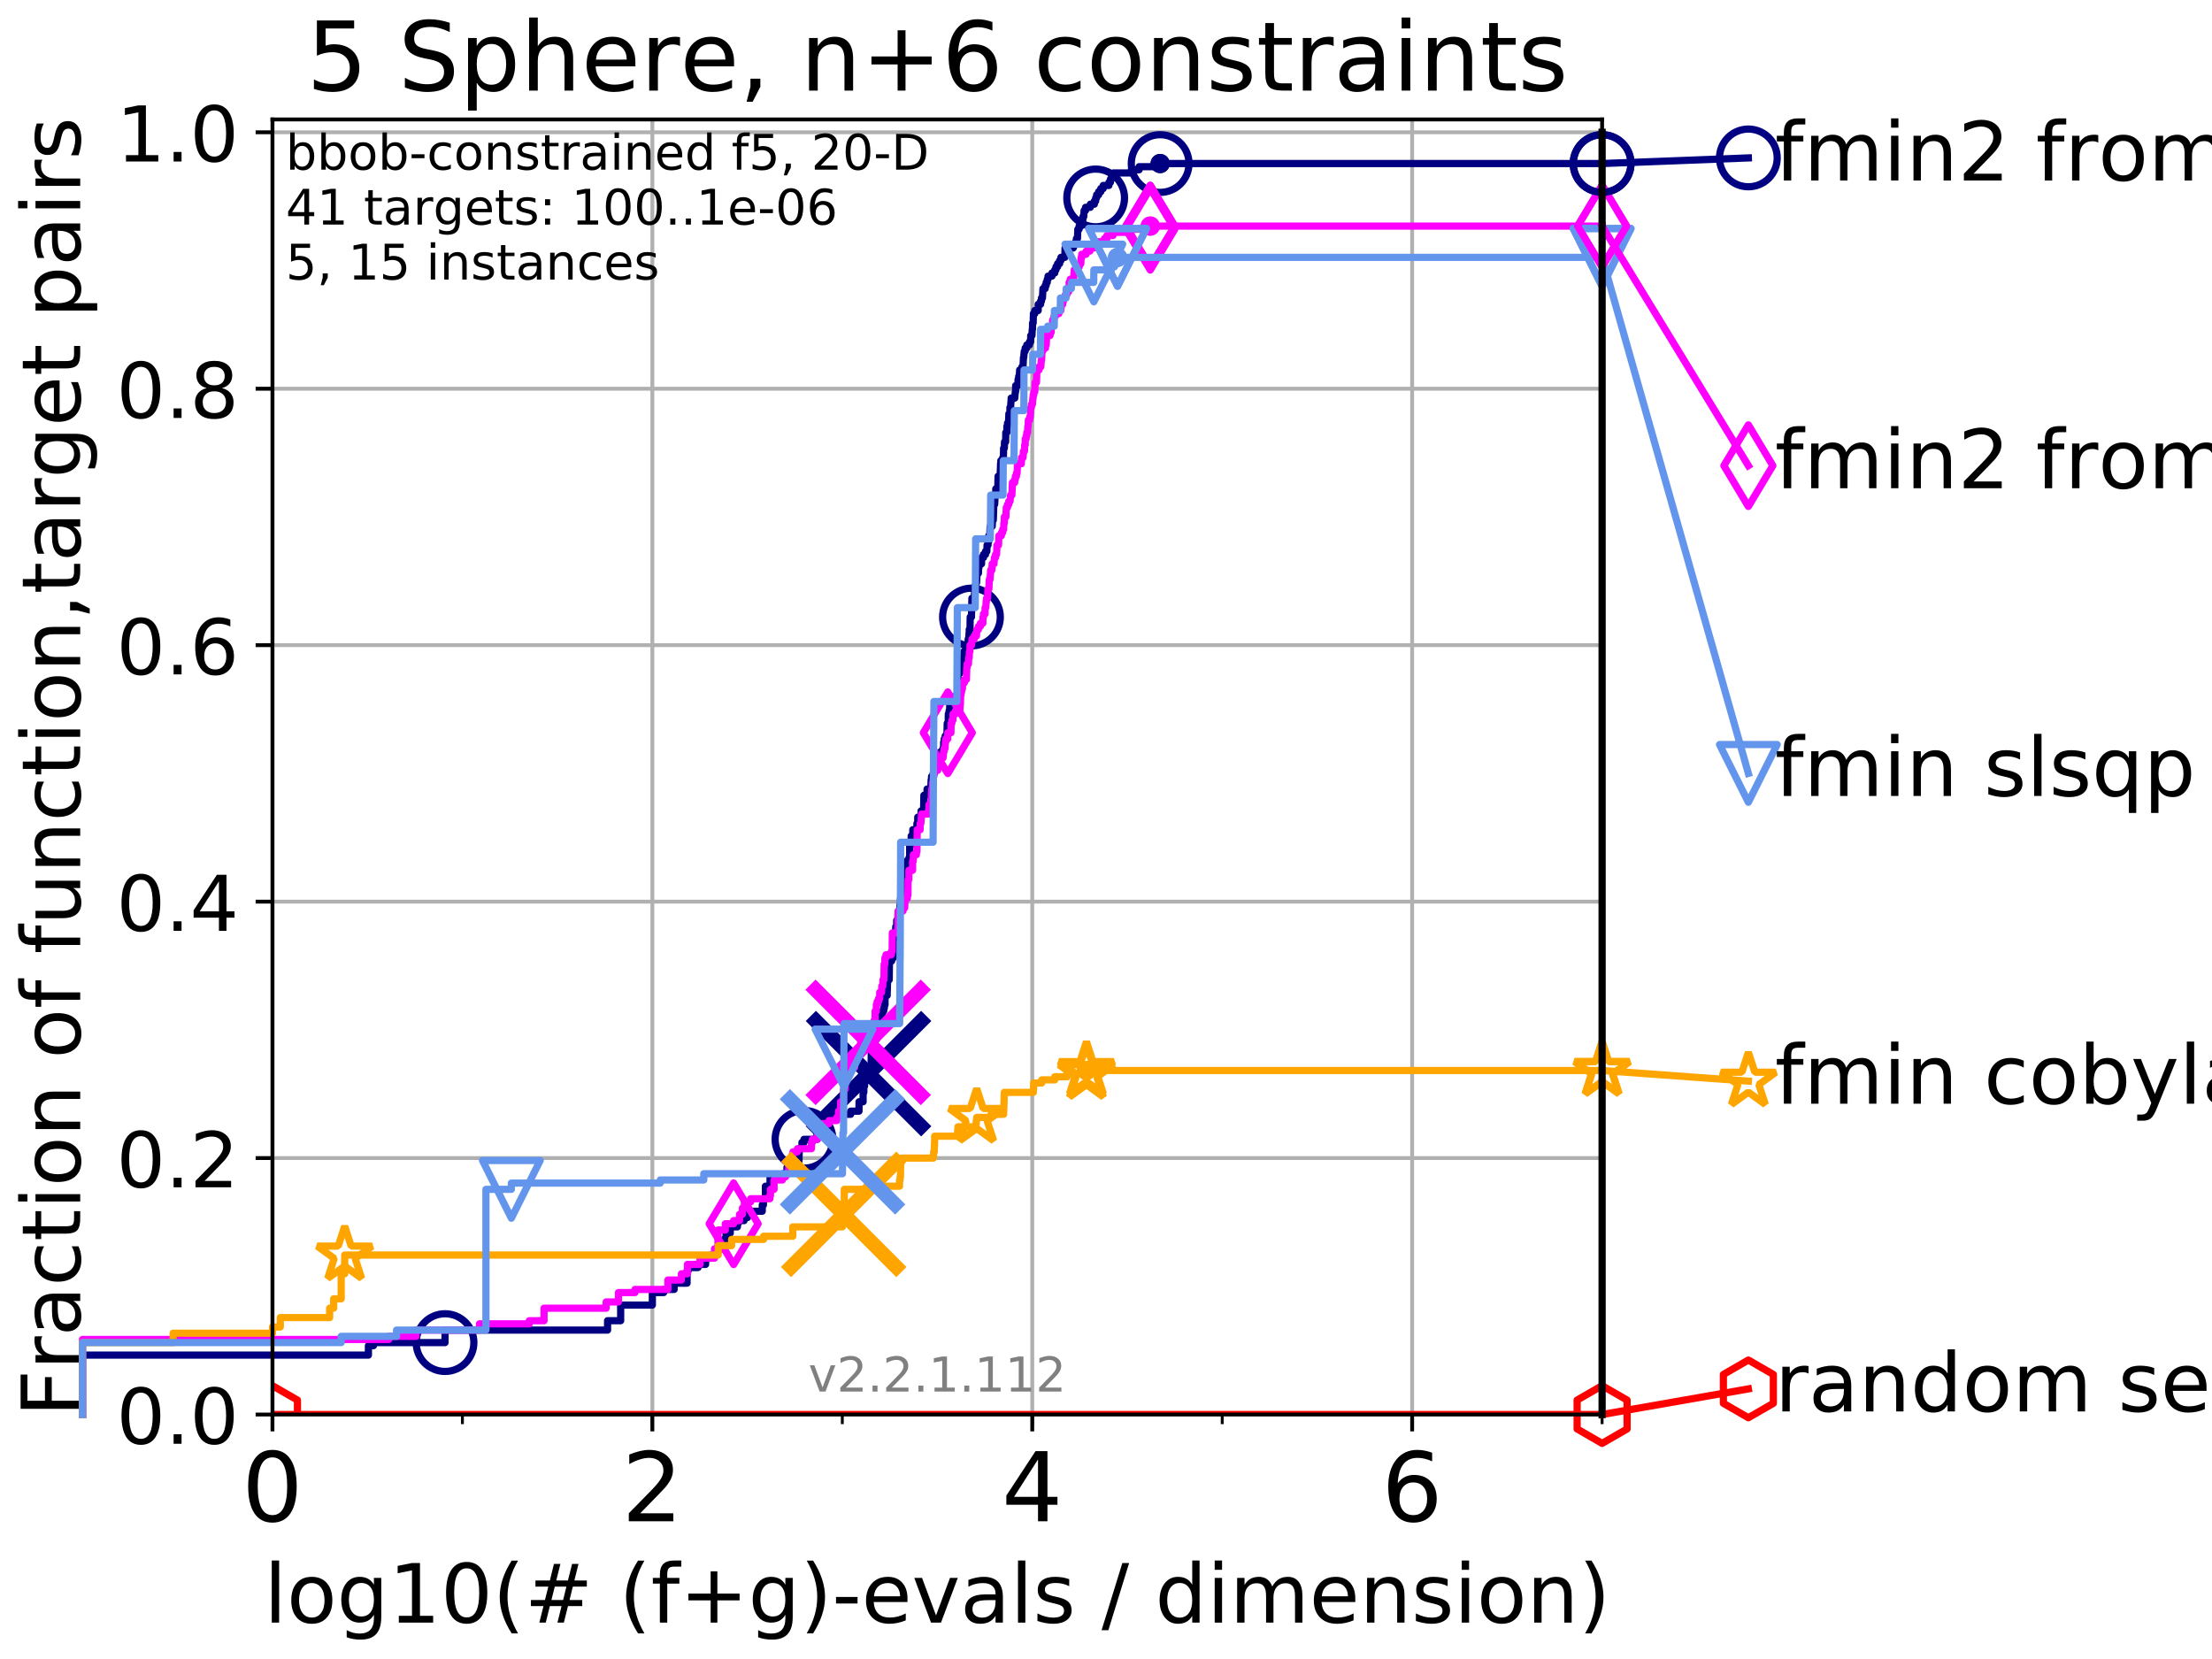 <?xml version="1.0" encoding="utf-8" standalone="no"?>
<!DOCTYPE svg PUBLIC "-//W3C//DTD SVG 1.1//EN"
  "http://www.w3.org/Graphics/SVG/1.1/DTD/svg11.dtd">
<!-- Created with matplotlib (http://matplotlib.org/) -->
<svg height="345pt" version="1.1" viewBox="0 0 460 345" width="460pt" xmlns="http://www.w3.org/2000/svg" xmlns:xlink="http://www.w3.org/1999/xlink">
 <defs>
  <style type="text/css">
*{stroke-linecap:butt;stroke-linejoin:round;}
  </style>
 </defs>
 <g id="figure_1">
  <g id="patch_1">
   <path d="M 0 345.6 
L 460.8 345.6 
L 460.8 0 
L 0 0 
z
" style="fill:#ffffff;"/>
  </g>
  <g id="axes_1">
   <g id="patch_2">
    <path d="M 56.66 294.16 
L 333.168 294.16 
L 333.168 24.84 
L 56.66 24.84 
z
" style="fill:#ffffff;"/>
   </g>
   <g id="matplotlib.axis_1">
    <g id="xtick_1">
     <g id="line2d_1">
      <path clip-path="url(#pe33ee7d312)" d="M 56.66 294.16 
L 56.66 24.84 
" style="fill:none;stroke:#b0b0b0;stroke-linecap:square;stroke-width:0.8;"/>
     </g>
     <g id="line2d_2">
      <defs>
       <path d="M 0 0 
L 0 3.5 
" id="md682af4b8e" style="stroke:#000000;stroke-width:0.8;"/>
      </defs>
      <g>
       <use style="stroke:#000000;stroke-width:0.8;" x="56.66" xlink:href="#md682af4b8e" y="294.16"/>
      </g>
     </g>
     <g id="text_1">
      <!-- 0 -->
      <defs>
       <path d="M 31.781 66.406 
Q 24.172 66.406 20.328 58.906 
Q 16.5 51.422 16.5 36.375 
Q 16.5 21.391 20.328 13.891 
Q 24.172 6.391 31.781 6.391 
Q 39.453 6.391 43.281 13.891 
Q 47.125 21.391 47.125 36.375 
Q 47.125 51.422 43.281 58.906 
Q 39.453 66.406 31.781 66.406 
z
M 31.781 74.219 
Q 44.047 74.219 50.516 64.516 
Q 56.984 54.828 56.984 36.375 
Q 56.984 17.969 50.516 8.266 
Q 44.047 -1.422 31.781 -1.422 
Q 19.531 -1.422 13.062 8.266 
Q 6.594 17.969 6.594 36.375 
Q 6.594 54.828 13.062 64.516 
Q 19.531 74.219 31.781 74.219 
z
" id="DejaVuSans-30"/>
      </defs>
      <g transform="translate(50.297 316.357)scale(0.2 -0.2)">
       <use xlink:href="#DejaVuSans-30"/>
      </g>
     </g>
    </g>
    <g id="xtick_2">
     <g id="line2d_3">
      <path clip-path="url(#pe33ee7d312)" d="M 135.662 294.16 
L 135.662 24.84 
" style="fill:none;stroke:#b0b0b0;stroke-linecap:square;stroke-width:0.8;"/>
     </g>
     <g id="line2d_4">
      <g>
       <use style="stroke:#000000;stroke-width:0.8;" x="135.662" xlink:href="#md682af4b8e" y="294.16"/>
      </g>
     </g>
     <g id="text_2">
      <!-- 2 -->
      <defs>
       <path d="M 19.188 8.297 
L 53.609 8.297 
L 53.609 0 
L 7.328 0 
L 7.328 8.297 
Q 12.938 14.109 22.625 23.891 
Q 32.328 33.688 34.812 36.531 
Q 39.547 41.844 41.422 45.531 
Q 43.312 49.219 43.312 52.781 
Q 43.312 58.594 39.234 62.25 
Q 35.156 65.922 28.609 65.922 
Q 23.969 65.922 18.812 64.312 
Q 13.672 62.703 7.812 59.422 
L 7.812 69.391 
Q 13.766 71.781 18.938 73 
Q 24.125 74.219 28.422 74.219 
Q 39.75 74.219 46.484 68.547 
Q 53.219 62.891 53.219 53.422 
Q 53.219 48.922 51.531 44.891 
Q 49.859 40.875 45.406 35.406 
Q 44.188 33.984 37.641 27.219 
Q 31.109 20.453 19.188 8.297 
z
" id="DejaVuSans-32"/>
      </defs>
      <g transform="translate(129.3 316.357)scale(0.2 -0.2)">
       <use xlink:href="#DejaVuSans-32"/>
      </g>
     </g>
    </g>
    <g id="xtick_3">
     <g id="line2d_5">
      <path clip-path="url(#pe33ee7d312)" d="M 214.665 294.16 
L 214.665 24.84 
" style="fill:none;stroke:#b0b0b0;stroke-linecap:square;stroke-width:0.8;"/>
     </g>
     <g id="line2d_6">
      <g>
       <use style="stroke:#000000;stroke-width:0.8;" x="214.665" xlink:href="#md682af4b8e" y="294.16"/>
      </g>
     </g>
     <g id="text_3">
      <!-- 4 -->
      <defs>
       <path d="M 37.797 64.312 
L 12.891 25.391 
L 37.797 25.391 
z
M 35.203 72.906 
L 47.609 72.906 
L 47.609 25.391 
L 58.016 25.391 
L 58.016 17.188 
L 47.609 17.188 
L 47.609 0 
L 37.797 0 
L 37.797 17.188 
L 4.891 17.188 
L 4.891 26.703 
z
" id="DejaVuSans-34"/>
      </defs>
      <g transform="translate(208.302 316.357)scale(0.2 -0.2)">
       <use xlink:href="#DejaVuSans-34"/>
      </g>
     </g>
    </g>
    <g id="xtick_4">
     <g id="line2d_7">
      <path clip-path="url(#pe33ee7d312)" d="M 293.667 294.16 
L 293.667 24.84 
" style="fill:none;stroke:#b0b0b0;stroke-linecap:square;stroke-width:0.8;"/>
     </g>
     <g id="line2d_8">
      <g>
       <use style="stroke:#000000;stroke-width:0.8;" x="293.667" xlink:href="#md682af4b8e" y="294.16"/>
      </g>
     </g>
     <g id="text_4">
      <!-- 6 -->
      <defs>
       <path d="M 33.016 40.375 
Q 26.375 40.375 22.484 35.828 
Q 18.609 31.297 18.609 23.391 
Q 18.609 15.531 22.484 10.953 
Q 26.375 6.391 33.016 6.391 
Q 39.656 6.391 43.531 10.953 
Q 47.406 15.531 47.406 23.391 
Q 47.406 31.297 43.531 35.828 
Q 39.656 40.375 33.016 40.375 
z
M 52.594 71.297 
L 52.594 62.312 
Q 48.875 64.062 45.094 64.984 
Q 41.312 65.922 37.594 65.922 
Q 27.828 65.922 22.672 59.328 
Q 17.531 52.734 16.797 39.406 
Q 19.672 43.656 24.016 45.922 
Q 28.375 48.188 33.594 48.188 
Q 44.578 48.188 50.953 41.516 
Q 57.328 34.859 57.328 23.391 
Q 57.328 12.156 50.688 5.359 
Q 44.047 -1.422 33.016 -1.422 
Q 20.359 -1.422 13.672 8.266 
Q 6.984 17.969 6.984 36.375 
Q 6.984 53.656 15.188 63.938 
Q 23.391 74.219 37.203 74.219 
Q 40.922 74.219 44.703 73.484 
Q 48.484 72.75 52.594 71.297 
z
" id="DejaVuSans-36"/>
      </defs>
      <g transform="translate(287.304 316.357)scale(0.2 -0.2)">
       <use xlink:href="#DejaVuSans-36"/>
      </g>
     </g>
    </g>
    <g id="xtick_5">
     <g id="line2d_9">
      <defs>
       <path d="M 0 0 
L 0 2 
" id="m329288a472" style="stroke:#000000;stroke-width:0.6;"/>
      </defs>
      <g>
       <use style="stroke:#000000;stroke-width:0.6;" x="56.66" xlink:href="#m329288a472" y="294.16"/>
      </g>
     </g>
    </g>
    <g id="xtick_6">
     <g id="line2d_10">
      <g>
       <use style="stroke:#000000;stroke-width:0.6;" x="96.161" xlink:href="#m329288a472" y="294.16"/>
      </g>
     </g>
    </g>
    <g id="xtick_7">
     <g id="line2d_11">
      <g>
       <use style="stroke:#000000;stroke-width:0.6;" x="135.662" xlink:href="#m329288a472" y="294.16"/>
      </g>
     </g>
    </g>
    <g id="xtick_8">
     <g id="line2d_12">
      <g>
       <use style="stroke:#000000;stroke-width:0.6;" x="175.163" xlink:href="#m329288a472" y="294.16"/>
      </g>
     </g>
    </g>
    <g id="xtick_9">
     <g id="line2d_13">
      <g>
       <use style="stroke:#000000;stroke-width:0.6;" x="214.665" xlink:href="#m329288a472" y="294.16"/>
      </g>
     </g>
    </g>
    <g id="xtick_10">
     <g id="line2d_14">
      <g>
       <use style="stroke:#000000;stroke-width:0.6;" x="254.166" xlink:href="#m329288a472" y="294.16"/>
      </g>
     </g>
    </g>
    <g id="xtick_11">
     <g id="line2d_15">
      <g>
       <use style="stroke:#000000;stroke-width:0.6;" x="293.667" xlink:href="#m329288a472" y="294.16"/>
      </g>
     </g>
    </g>
    <g id="xtick_12">
     <g id="line2d_16">
      <g>
       <use style="stroke:#000000;stroke-width:0.6;" x="333.168" xlink:href="#m329288a472" y="294.16"/>
      </g>
     </g>
    </g>
    <g id="text_5">
     <!-- log10(# (f+g)-evals / dimension) -->
     <defs>
      <path d="M 9.422 75.984 
L 18.406 75.984 
L 18.406 0 
L 9.422 0 
z
" id="DejaVuSans-6c"/>
      <path d="M 30.609 48.391 
Q 23.391 48.391 19.188 42.75 
Q 14.984 37.109 14.984 27.297 
Q 14.984 17.484 19.156 11.844 
Q 23.344 6.203 30.609 6.203 
Q 37.797 6.203 41.984 11.859 
Q 46.188 17.531 46.188 27.297 
Q 46.188 37.016 41.984 42.703 
Q 37.797 48.391 30.609 48.391 
z
M 30.609 56 
Q 42.328 56 49.016 48.375 
Q 55.719 40.766 55.719 27.297 
Q 55.719 13.875 49.016 6.219 
Q 42.328 -1.422 30.609 -1.422 
Q 18.844 -1.422 12.172 6.219 
Q 5.516 13.875 5.516 27.297 
Q 5.516 40.766 12.172 48.375 
Q 18.844 56 30.609 56 
z
" id="DejaVuSans-6f"/>
      <path d="M 45.406 27.984 
Q 45.406 37.75 41.375 43.109 
Q 37.359 48.484 30.078 48.484 
Q 22.859 48.484 18.828 43.109 
Q 14.797 37.75 14.797 27.984 
Q 14.797 18.266 18.828 12.891 
Q 22.859 7.516 30.078 7.516 
Q 37.359 7.516 41.375 12.891 
Q 45.406 18.266 45.406 27.984 
z
M 54.391 6.781 
Q 54.391 -7.172 48.188 -13.984 
Q 42 -20.797 29.203 -20.797 
Q 24.469 -20.797 20.266 -20.094 
Q 16.062 -19.391 12.109 -17.922 
L 12.109 -9.188 
Q 16.062 -11.328 19.922 -12.344 
Q 23.781 -13.375 27.781 -13.375 
Q 36.625 -13.375 41.016 -8.766 
Q 45.406 -4.156 45.406 5.172 
L 45.406 9.625 
Q 42.625 4.781 38.281 2.391 
Q 33.938 0 27.875 0 
Q 17.828 0 11.672 7.656 
Q 5.516 15.328 5.516 27.984 
Q 5.516 40.672 11.672 48.328 
Q 17.828 56 27.875 56 
Q 33.938 56 38.281 53.609 
Q 42.625 51.219 45.406 46.391 
L 45.406 54.688 
L 54.391 54.688 
z
" id="DejaVuSans-67"/>
      <path d="M 12.406 8.297 
L 28.516 8.297 
L 28.516 63.922 
L 10.984 60.406 
L 10.984 69.391 
L 28.422 72.906 
L 38.281 72.906 
L 38.281 8.297 
L 54.391 8.297 
L 54.391 0 
L 12.406 0 
z
" id="DejaVuSans-31"/>
      <path d="M 31 75.875 
Q 24.469 64.656 21.281 53.656 
Q 18.109 42.672 18.109 31.391 
Q 18.109 20.125 21.312 9.062 
Q 24.516 -2 31 -13.188 
L 23.188 -13.188 
Q 15.875 -1.703 12.234 9.375 
Q 8.594 20.453 8.594 31.391 
Q 8.594 42.281 12.203 53.312 
Q 15.828 64.359 23.188 75.875 
z
" id="DejaVuSans-28"/>
      <path d="M 51.125 44 
L 36.922 44 
L 32.812 27.688 
L 47.125 27.688 
z
M 43.797 71.781 
L 38.719 51.516 
L 52.984 51.516 
L 58.109 71.781 
L 65.922 71.781 
L 60.891 51.516 
L 76.125 51.516 
L 76.125 44 
L 58.984 44 
L 54.984 27.688 
L 70.516 27.688 
L 70.516 20.219 
L 53.078 20.219 
L 48 0 
L 40.188 0 
L 45.219 20.219 
L 30.906 20.219 
L 25.875 0 
L 18.016 0 
L 23.094 20.219 
L 7.719 20.219 
L 7.719 27.688 
L 24.906 27.688 
L 29 44 
L 13.281 44 
L 13.281 51.516 
L 30.906 51.516 
L 35.891 71.781 
z
" id="DejaVuSans-23"/>
      <path id="DejaVuSans-20"/>
      <path d="M 37.109 75.984 
L 37.109 68.5 
L 28.516 68.5 
Q 23.688 68.5 21.797 66.547 
Q 19.922 64.594 19.922 59.516 
L 19.922 54.688 
L 34.719 54.688 
L 34.719 47.703 
L 19.922 47.703 
L 19.922 0 
L 10.891 0 
L 10.891 47.703 
L 2.297 47.703 
L 2.297 54.688 
L 10.891 54.688 
L 10.891 58.5 
Q 10.891 67.625 15.141 71.797 
Q 19.391 75.984 28.609 75.984 
z
" id="DejaVuSans-66"/>
      <path d="M 46 62.703 
L 46 35.5 
L 73.188 35.5 
L 73.188 27.203 
L 46 27.203 
L 46 0 
L 37.797 0 
L 37.797 27.203 
L 10.594 27.203 
L 10.594 35.5 
L 37.797 35.5 
L 37.797 62.703 
z
" id="DejaVuSans-2b"/>
      <path d="M 8.016 75.875 
L 15.828 75.875 
Q 23.141 64.359 26.781 53.312 
Q 30.422 42.281 30.422 31.391 
Q 30.422 20.453 26.781 9.375 
Q 23.141 -1.703 15.828 -13.188 
L 8.016 -13.188 
Q 14.5 -2 17.703 9.062 
Q 20.906 20.125 20.906 31.391 
Q 20.906 42.672 17.703 53.656 
Q 14.5 64.656 8.016 75.875 
z
" id="DejaVuSans-29"/>
      <path d="M 4.891 31.391 
L 31.203 31.391 
L 31.203 23.391 
L 4.891 23.391 
z
" id="DejaVuSans-2d"/>
      <path d="M 56.203 29.594 
L 56.203 25.203 
L 14.891 25.203 
Q 15.484 15.922 20.484 11.062 
Q 25.484 6.203 34.422 6.203 
Q 39.594 6.203 44.453 7.469 
Q 49.312 8.734 54.109 11.281 
L 54.109 2.781 
Q 49.266 0.734 44.188 -0.344 
Q 39.109 -1.422 33.891 -1.422 
Q 20.797 -1.422 13.156 6.188 
Q 5.516 13.812 5.516 26.812 
Q 5.516 40.234 12.766 48.109 
Q 20.016 56 32.328 56 
Q 43.359 56 49.781 48.891 
Q 56.203 41.797 56.203 29.594 
z
M 47.219 32.234 
Q 47.125 39.594 43.094 43.984 
Q 39.062 48.391 32.422 48.391 
Q 24.906 48.391 20.391 44.141 
Q 15.875 39.891 15.188 32.172 
z
" id="DejaVuSans-65"/>
      <path d="M 2.984 54.688 
L 12.5 54.688 
L 29.594 8.797 
L 46.688 54.688 
L 56.203 54.688 
L 35.688 0 
L 23.484 0 
z
" id="DejaVuSans-76"/>
      <path d="M 34.281 27.484 
Q 23.391 27.484 19.188 25 
Q 14.984 22.516 14.984 16.5 
Q 14.984 11.719 18.141 8.906 
Q 21.297 6.109 26.703 6.109 
Q 34.188 6.109 38.703 11.406 
Q 43.219 16.703 43.219 25.484 
L 43.219 27.484 
z
M 52.203 31.203 
L 52.203 0 
L 43.219 0 
L 43.219 8.297 
Q 40.141 3.328 35.547 0.953 
Q 30.953 -1.422 24.312 -1.422 
Q 15.922 -1.422 10.953 3.297 
Q 6 8.016 6 15.922 
Q 6 25.141 12.172 29.828 
Q 18.359 34.516 30.609 34.516 
L 43.219 34.516 
L 43.219 35.406 
Q 43.219 41.609 39.141 45 
Q 35.062 48.391 27.688 48.391 
Q 23 48.391 18.547 47.266 
Q 14.109 46.141 10.016 43.891 
L 10.016 52.203 
Q 14.938 54.109 19.578 55.047 
Q 24.219 56 28.609 56 
Q 40.484 56 46.344 49.844 
Q 52.203 43.703 52.203 31.203 
z
" id="DejaVuSans-61"/>
      <path d="M 44.281 53.078 
L 44.281 44.578 
Q 40.484 46.531 36.375 47.5 
Q 32.281 48.484 27.875 48.484 
Q 21.188 48.484 17.844 46.438 
Q 14.5 44.391 14.5 40.281 
Q 14.5 37.156 16.891 35.375 
Q 19.281 33.594 26.516 31.984 
L 29.594 31.297 
Q 39.156 29.25 43.188 25.516 
Q 47.219 21.781 47.219 15.094 
Q 47.219 7.469 41.188 3.016 
Q 35.156 -1.422 24.609 -1.422 
Q 20.219 -1.422 15.453 -0.562 
Q 10.688 0.297 5.422 2 
L 5.422 11.281 
Q 10.406 8.688 15.234 7.391 
Q 20.062 6.109 24.812 6.109 
Q 31.156 6.109 34.562 8.281 
Q 37.984 10.453 37.984 14.406 
Q 37.984 18.062 35.516 20.016 
Q 33.062 21.969 24.703 23.781 
L 21.578 24.516 
Q 13.234 26.266 9.516 29.906 
Q 5.812 33.547 5.812 39.891 
Q 5.812 47.609 11.281 51.797 
Q 16.75 56 26.812 56 
Q 31.781 56 36.172 55.266 
Q 40.578 54.547 44.281 53.078 
z
" id="DejaVuSans-73"/>
      <path d="M 25.391 72.906 
L 33.688 72.906 
L 8.297 -9.281 
L 0 -9.281 
z
" id="DejaVuSans-2f"/>
      <path d="M 45.406 46.391 
L 45.406 75.984 
L 54.391 75.984 
L 54.391 0 
L 45.406 0 
L 45.406 8.203 
Q 42.578 3.328 38.25 0.953 
Q 33.938 -1.422 27.875 -1.422 
Q 17.969 -1.422 11.734 6.484 
Q 5.516 14.406 5.516 27.297 
Q 5.516 40.188 11.734 48.094 
Q 17.969 56 27.875 56 
Q 33.938 56 38.25 53.625 
Q 42.578 51.266 45.406 46.391 
z
M 14.797 27.297 
Q 14.797 17.391 18.875 11.75 
Q 22.953 6.109 30.078 6.109 
Q 37.203 6.109 41.297 11.75 
Q 45.406 17.391 45.406 27.297 
Q 45.406 37.203 41.297 42.844 
Q 37.203 48.484 30.078 48.484 
Q 22.953 48.484 18.875 42.844 
Q 14.797 37.203 14.797 27.297 
z
" id="DejaVuSans-64"/>
      <path d="M 9.422 54.688 
L 18.406 54.688 
L 18.406 0 
L 9.422 0 
z
M 9.422 75.984 
L 18.406 75.984 
L 18.406 64.594 
L 9.422 64.594 
z
" id="DejaVuSans-69"/>
      <path d="M 52 44.188 
Q 55.375 50.25 60.062 53.125 
Q 64.75 56 71.094 56 
Q 79.641 56 84.281 50.016 
Q 88.922 44.047 88.922 33.016 
L 88.922 0 
L 79.891 0 
L 79.891 32.719 
Q 79.891 40.578 77.094 44.375 
Q 74.312 48.188 68.609 48.188 
Q 61.625 48.188 57.562 43.547 
Q 53.516 38.922 53.516 30.906 
L 53.516 0 
L 44.484 0 
L 44.484 32.719 
Q 44.484 40.625 41.703 44.406 
Q 38.922 48.188 33.109 48.188 
Q 26.219 48.188 22.156 43.531 
Q 18.109 38.875 18.109 30.906 
L 18.109 0 
L 9.078 0 
L 9.078 54.688 
L 18.109 54.688 
L 18.109 46.188 
Q 21.188 51.219 25.484 53.609 
Q 29.781 56 35.688 56 
Q 41.656 56 45.828 52.969 
Q 50 49.953 52 44.188 
z
" id="DejaVuSans-6d"/>
      <path d="M 54.891 33.016 
L 54.891 0 
L 45.906 0 
L 45.906 32.719 
Q 45.906 40.484 42.875 44.328 
Q 39.844 48.188 33.797 48.188 
Q 26.516 48.188 22.312 43.547 
Q 18.109 38.922 18.109 30.906 
L 18.109 0 
L 9.078 0 
L 9.078 54.688 
L 18.109 54.688 
L 18.109 46.188 
Q 21.344 51.125 25.703 53.562 
Q 30.078 56 35.797 56 
Q 45.219 56 50.047 50.172 
Q 54.891 44.344 54.891 33.016 
z
" id="DejaVuSans-6e"/>
     </defs>
     <g transform="translate(54.915 337.434)scale(0.17 -0.17)">
      <use xlink:href="#DejaVuSans-6c"/>
      <use x="27.783" xlink:href="#DejaVuSans-6f"/>
      <use x="88.965" xlink:href="#DejaVuSans-67"/>
      <use x="152.441" xlink:href="#DejaVuSans-31"/>
      <use x="216.064" xlink:href="#DejaVuSans-30"/>
      <use x="279.688" xlink:href="#DejaVuSans-28"/>
      <use x="318.701" xlink:href="#DejaVuSans-23"/>
      <use x="402.49" xlink:href="#DejaVuSans-20"/>
      <use x="434.277" xlink:href="#DejaVuSans-28"/>
      <use x="473.291" xlink:href="#DejaVuSans-66"/>
      <use x="508.496" xlink:href="#DejaVuSans-2b"/>
      <use x="592.285" xlink:href="#DejaVuSans-67"/>
      <use x="655.762" xlink:href="#DejaVuSans-29"/>
      <use x="694.775" xlink:href="#DejaVuSans-2d"/>
      <use x="730.859" xlink:href="#DejaVuSans-65"/>
      <use x="792.383" xlink:href="#DejaVuSans-76"/>
      <use x="851.562" xlink:href="#DejaVuSans-61"/>
      <use x="912.842" xlink:href="#DejaVuSans-6c"/>
      <use x="940.625" xlink:href="#DejaVuSans-73"/>
      <use x="992.725" xlink:href="#DejaVuSans-20"/>
      <use x="1024.512" xlink:href="#DejaVuSans-2f"/>
      <use x="1058.203" xlink:href="#DejaVuSans-20"/>
      <use x="1089.99" xlink:href="#DejaVuSans-64"/>
      <use x="1153.467" xlink:href="#DejaVuSans-69"/>
      <use x="1181.25" xlink:href="#DejaVuSans-6d"/>
      <use x="1278.662" xlink:href="#DejaVuSans-65"/>
      <use x="1340.186" xlink:href="#DejaVuSans-6e"/>
      <use x="1403.564" xlink:href="#DejaVuSans-73"/>
      <use x="1455.664" xlink:href="#DejaVuSans-69"/>
      <use x="1483.447" xlink:href="#DejaVuSans-6f"/>
      <use x="1544.629" xlink:href="#DejaVuSans-6e"/>
      <use x="1608.008" xlink:href="#DejaVuSans-29"/>
     </g>
    </g>
   </g>
   <g id="matplotlib.axis_2">
    <g id="ytick_1">
     <g id="line2d_17">
      <path clip-path="url(#pe33ee7d312)" d="M 56.66 294.16 
L 333.168 294.16 
" style="fill:none;stroke:#b0b0b0;stroke-linecap:square;stroke-width:0.8;"/>
     </g>
     <g id="line2d_18">
      <defs>
       <path d="M 0 0 
L -3.5 0 
" id="m845548349a" style="stroke:#000000;stroke-width:0.8;"/>
      </defs>
      <g>
       <use style="stroke:#000000;stroke-width:0.8;" x="56.66" xlink:href="#m845548349a" y="294.16"/>
      </g>
     </g>
     <g id="text_6">
      <!-- 0.0 -->
      <defs>
       <path d="M 10.688 12.406 
L 21 12.406 
L 21 0 
L 10.688 0 
z
" id="DejaVuSans-2e"/>
      </defs>
      <g transform="translate(24.215 300.239)scale(0.16 -0.16)">
       <use xlink:href="#DejaVuSans-30"/>
       <use x="63.623" xlink:href="#DejaVuSans-2e"/>
       <use x="95.41" xlink:href="#DejaVuSans-30"/>
      </g>
     </g>
    </g>
    <g id="ytick_2">
     <g id="line2d_19">
      <path clip-path="url(#pe33ee7d312)" d="M 56.66 240.829 
L 333.168 240.829 
" style="fill:none;stroke:#b0b0b0;stroke-linecap:square;stroke-width:0.8;"/>
     </g>
     <g id="line2d_20">
      <g>
       <use style="stroke:#000000;stroke-width:0.8;" x="56.66" xlink:href="#m845548349a" y="240.829"/>
      </g>
     </g>
     <g id="text_7">
      <!-- 0.2 -->
      <g transform="translate(24.215 246.908)scale(0.16 -0.16)">
       <use xlink:href="#DejaVuSans-30"/>
       <use x="63.623" xlink:href="#DejaVuSans-2e"/>
       <use x="95.41" xlink:href="#DejaVuSans-32"/>
      </g>
     </g>
    </g>
    <g id="ytick_3">
     <g id="line2d_21">
      <path clip-path="url(#pe33ee7d312)" d="M 56.66 187.499 
L 333.168 187.499 
" style="fill:none;stroke:#b0b0b0;stroke-linecap:square;stroke-width:0.8;"/>
     </g>
     <g id="line2d_22">
      <g>
       <use style="stroke:#000000;stroke-width:0.8;" x="56.66" xlink:href="#m845548349a" y="187.499"/>
      </g>
     </g>
     <g id="text_8">
      <!-- 0.4 -->
      <g transform="translate(24.215 193.577)scale(0.16 -0.16)">
       <use xlink:href="#DejaVuSans-30"/>
       <use x="63.623" xlink:href="#DejaVuSans-2e"/>
       <use x="95.41" xlink:href="#DejaVuSans-34"/>
      </g>
     </g>
    </g>
    <g id="ytick_4">
     <g id="line2d_23">
      <path clip-path="url(#pe33ee7d312)" d="M 56.66 134.168 
L 333.168 134.168 
" style="fill:none;stroke:#b0b0b0;stroke-linecap:square;stroke-width:0.8;"/>
     </g>
     <g id="line2d_24">
      <g>
       <use style="stroke:#000000;stroke-width:0.8;" x="56.66" xlink:href="#m845548349a" y="134.168"/>
      </g>
     </g>
     <g id="text_9">
      <!-- 0.6 -->
      <g transform="translate(24.215 140.247)scale(0.16 -0.16)">
       <use xlink:href="#DejaVuSans-30"/>
       <use x="63.623" xlink:href="#DejaVuSans-2e"/>
       <use x="95.41" xlink:href="#DejaVuSans-36"/>
      </g>
     </g>
    </g>
    <g id="ytick_5">
     <g id="line2d_25">
      <path clip-path="url(#pe33ee7d312)" d="M 56.66 80.837 
L 333.168 80.837 
" style="fill:none;stroke:#b0b0b0;stroke-linecap:square;stroke-width:0.8;"/>
     </g>
     <g id="line2d_26">
      <g>
       <use style="stroke:#000000;stroke-width:0.8;" x="56.66" xlink:href="#m845548349a" y="80.837"/>
      </g>
     </g>
     <g id="text_10">
      <!-- 0.8 -->
      <defs>
       <path d="M 31.781 34.625 
Q 24.75 34.625 20.719 30.859 
Q 16.703 27.094 16.703 20.516 
Q 16.703 13.922 20.719 10.156 
Q 24.75 6.391 31.781 6.391 
Q 38.812 6.391 42.859 10.172 
Q 46.922 13.969 46.922 20.516 
Q 46.922 27.094 42.891 30.859 
Q 38.875 34.625 31.781 34.625 
z
M 21.922 38.812 
Q 15.578 40.375 12.031 44.719 
Q 8.5 49.078 8.5 55.328 
Q 8.5 64.062 14.719 69.141 
Q 20.953 74.219 31.781 74.219 
Q 42.672 74.219 48.875 69.141 
Q 55.078 64.062 55.078 55.328 
Q 55.078 49.078 51.531 44.719 
Q 48 40.375 41.703 38.812 
Q 48.828 37.156 52.797 32.312 
Q 56.781 27.484 56.781 20.516 
Q 56.781 9.906 50.312 4.234 
Q 43.844 -1.422 31.781 -1.422 
Q 19.734 -1.422 13.25 4.234 
Q 6.781 9.906 6.781 20.516 
Q 6.781 27.484 10.781 32.312 
Q 14.797 37.156 21.922 38.812 
z
M 18.312 54.391 
Q 18.312 48.734 21.844 45.562 
Q 25.391 42.391 31.781 42.391 
Q 38.141 42.391 41.719 45.562 
Q 45.312 48.734 45.312 54.391 
Q 45.312 60.062 41.719 63.234 
Q 38.141 66.406 31.781 66.406 
Q 25.391 66.406 21.844 63.234 
Q 18.312 60.062 18.312 54.391 
z
" id="DejaVuSans-38"/>
      </defs>
      <g transform="translate(24.215 86.916)scale(0.16 -0.16)">
       <use xlink:href="#DejaVuSans-30"/>
       <use x="63.623" xlink:href="#DejaVuSans-2e"/>
       <use x="95.41" xlink:href="#DejaVuSans-38"/>
      </g>
     </g>
    </g>
    <g id="ytick_6">
     <g id="line2d_27">
      <path clip-path="url(#pe33ee7d312)" d="M 56.66 27.507 
L 333.168 27.507 
" style="fill:none;stroke:#b0b0b0;stroke-linecap:square;stroke-width:0.8;"/>
     </g>
     <g id="line2d_28">
      <g>
       <use style="stroke:#000000;stroke-width:0.8;" x="56.66" xlink:href="#m845548349a" y="27.507"/>
      </g>
     </g>
     <g id="text_11">
      <!-- 1.0 -->
      <g transform="translate(24.215 33.585)scale(0.16 -0.16)">
       <use xlink:href="#DejaVuSans-31"/>
       <use x="63.623" xlink:href="#DejaVuSans-2e"/>
       <use x="95.41" xlink:href="#DejaVuSans-30"/>
      </g>
     </g>
    </g>
    <g id="text_12">
     <!-- Fraction of function,target pairs -->
     <defs>
      <path d="M 9.812 72.906 
L 51.703 72.906 
L 51.703 64.594 
L 19.672 64.594 
L 19.672 43.109 
L 48.578 43.109 
L 48.578 34.812 
L 19.672 34.812 
L 19.672 0 
L 9.812 0 
z
" id="DejaVuSans-46"/>
      <path d="M 41.109 46.297 
Q 39.594 47.172 37.812 47.578 
Q 36.031 48 33.891 48 
Q 26.266 48 22.188 43.047 
Q 18.109 38.094 18.109 28.812 
L 18.109 0 
L 9.078 0 
L 9.078 54.688 
L 18.109 54.688 
L 18.109 46.188 
Q 20.953 51.172 25.484 53.578 
Q 30.031 56 36.531 56 
Q 37.453 56 38.578 55.875 
Q 39.703 55.766 41.062 55.516 
z
" id="DejaVuSans-72"/>
      <path d="M 48.781 52.594 
L 48.781 44.188 
Q 44.969 46.297 41.141 47.344 
Q 37.312 48.391 33.406 48.391 
Q 24.656 48.391 19.812 42.844 
Q 14.984 37.312 14.984 27.297 
Q 14.984 17.281 19.812 11.734 
Q 24.656 6.203 33.406 6.203 
Q 37.312 6.203 41.141 7.25 
Q 44.969 8.297 48.781 10.406 
L 48.781 2.094 
Q 45.016 0.344 40.984 -0.531 
Q 36.969 -1.422 32.422 -1.422 
Q 20.062 -1.422 12.781 6.344 
Q 5.516 14.109 5.516 27.297 
Q 5.516 40.672 12.859 48.328 
Q 20.219 56 33.016 56 
Q 37.156 56 41.109 55.141 
Q 45.062 54.297 48.781 52.594 
z
" id="DejaVuSans-63"/>
      <path d="M 18.312 70.219 
L 18.312 54.688 
L 36.812 54.688 
L 36.812 47.703 
L 18.312 47.703 
L 18.312 18.016 
Q 18.312 11.328 20.141 9.422 
Q 21.969 7.516 27.594 7.516 
L 36.812 7.516 
L 36.812 0 
L 27.594 0 
Q 17.188 0 13.234 3.875 
Q 9.281 7.766 9.281 18.016 
L 9.281 47.703 
L 2.688 47.703 
L 2.688 54.688 
L 9.281 54.688 
L 9.281 70.219 
z
" id="DejaVuSans-74"/>
      <path d="M 8.5 21.578 
L 8.5 54.688 
L 17.484 54.688 
L 17.484 21.922 
Q 17.484 14.156 20.5 10.266 
Q 23.531 6.391 29.594 6.391 
Q 36.859 6.391 41.078 11.031 
Q 45.312 15.672 45.312 23.688 
L 45.312 54.688 
L 54.297 54.688 
L 54.297 0 
L 45.312 0 
L 45.312 8.406 
Q 42.047 3.422 37.719 1 
Q 33.406 -1.422 27.688 -1.422 
Q 18.266 -1.422 13.375 4.438 
Q 8.5 10.297 8.5 21.578 
z
M 31.109 56 
z
" id="DejaVuSans-75"/>
      <path d="M 11.719 12.406 
L 22.016 12.406 
L 22.016 4 
L 14.016 -11.625 
L 7.719 -11.625 
L 11.719 4 
z
" id="DejaVuSans-2c"/>
      <path d="M 18.109 8.203 
L 18.109 -20.797 
L 9.078 -20.797 
L 9.078 54.688 
L 18.109 54.688 
L 18.109 46.391 
Q 20.953 51.266 25.266 53.625 
Q 29.594 56 35.594 56 
Q 45.562 56 51.781 48.094 
Q 58.016 40.188 58.016 27.297 
Q 58.016 14.406 51.781 6.484 
Q 45.562 -1.422 35.594 -1.422 
Q 29.594 -1.422 25.266 0.953 
Q 20.953 3.328 18.109 8.203 
z
M 48.688 27.297 
Q 48.688 37.203 44.609 42.844 
Q 40.531 48.484 33.406 48.484 
Q 26.266 48.484 22.188 42.844 
Q 18.109 37.203 18.109 27.297 
Q 18.109 17.391 22.188 11.75 
Q 26.266 6.109 33.406 6.109 
Q 40.531 6.109 44.609 11.75 
Q 48.688 17.391 48.688 27.297 
z
" id="DejaVuSans-70"/>
     </defs>
     <g transform="translate(16.68 294.639)rotate(-90)scale(0.17 -0.17)">
      <use xlink:href="#DejaVuSans-46"/>
      <use x="57.41" xlink:href="#DejaVuSans-72"/>
      <use x="98.523" xlink:href="#DejaVuSans-61"/>
      <use x="159.803" xlink:href="#DejaVuSans-63"/>
      <use x="214.783" xlink:href="#DejaVuSans-74"/>
      <use x="253.992" xlink:href="#DejaVuSans-69"/>
      <use x="281.775" xlink:href="#DejaVuSans-6f"/>
      <use x="342.957" xlink:href="#DejaVuSans-6e"/>
      <use x="406.336" xlink:href="#DejaVuSans-20"/>
      <use x="438.123" xlink:href="#DejaVuSans-6f"/>
      <use x="499.305" xlink:href="#DejaVuSans-66"/>
      <use x="534.51" xlink:href="#DejaVuSans-20"/>
      <use x="566.297" xlink:href="#DejaVuSans-66"/>
      <use x="601.502" xlink:href="#DejaVuSans-75"/>
      <use x="664.881" xlink:href="#DejaVuSans-6e"/>
      <use x="728.26" xlink:href="#DejaVuSans-63"/>
      <use x="783.24" xlink:href="#DejaVuSans-74"/>
      <use x="822.449" xlink:href="#DejaVuSans-69"/>
      <use x="850.232" xlink:href="#DejaVuSans-6f"/>
      <use x="911.414" xlink:href="#DejaVuSans-6e"/>
      <use x="974.793" xlink:href="#DejaVuSans-2c"/>
      <use x="1006.58" xlink:href="#DejaVuSans-74"/>
      <use x="1045.789" xlink:href="#DejaVuSans-61"/>
      <use x="1107.068" xlink:href="#DejaVuSans-72"/>
      <use x="1148.166" xlink:href="#DejaVuSans-67"/>
      <use x="1211.643" xlink:href="#DejaVuSans-65"/>
      <use x="1273.166" xlink:href="#DejaVuSans-74"/>
      <use x="1312.375" xlink:href="#DejaVuSans-20"/>
      <use x="1344.162" xlink:href="#DejaVuSans-70"/>
      <use x="1407.639" xlink:href="#DejaVuSans-61"/>
      <use x="1468.918" xlink:href="#DejaVuSans-69"/>
      <use x="1496.701" xlink:href="#DejaVuSans-72"/>
      <use x="1537.814" xlink:href="#DejaVuSans-73"/>
     </g>
    </g>
   </g>
   <g id="line2d_29">
    <defs>
     <path d="M 0 1.5 
C 0.398 1.5 0.779 1.342 1.061 1.061 
C 1.342 0.779 1.5 0.398 1.5 0 
C 1.5 -0.398 1.342 -0.779 1.061 -1.061 
C 0.779 -1.342 0.398 -1.5 0 -1.5 
C -0.398 -1.5 -0.779 -1.342 -1.061 -1.061 
C -1.342 -0.779 -1.5 -0.398 -1.5 0 
C -1.5 0.398 -1.342 0.779 -1.061 1.061 
C -0.779 1.342 -0.398 1.5 0 1.5 
z
" id="m627ae8f3de" style="stroke:#000080;"/>
    </defs>
    <g>
     <use style="fill:#000080;stroke:#000080;" x="241.26" xlink:href="#m627ae8f3de" y="34.01"/>
     <use style="fill:#000080;stroke:#000080;" x="241.26" xlink:href="#m627ae8f3de" y="34.01"/>
    </g>
   </g>
   <g id="line2d_30">
    <path d="M 17.159 294.16 
L 17.159 281.803 
L 76.614 281.803 
L 76.614 279.852 
L 77.654 279.852 
L 77.654 279.201 
L 92.546 279.201 
L 92.546 276.6 
L 126.347 276.6 
L 126.347 274.649 
L 129.071 274.649 
L 129.071 271.397 
L 135.662 271.397 
L 135.662 268.795 
L 138.03 268.795 
L 138.03 268.145 
L 140.19 268.145 
L 140.19 266.844 
L 142.879 266.844 
L 142.879 264.243 
L 143.125 264.243 
L 143.125 263.592 
L 145.154 263.592 
L 145.154 262.942 
L 146.736 262.942 
L 146.736 261.641 
L 147.834 261.641 
L 147.834 260.991 
L 149.055 260.991 
L 149.055 259.69 
L 150.566 259.69 
L 150.566 257.739 
L 150.979 257.739 
L 150.979 256.438 
L 151.862 256.438 
L 151.862 255.138 
L 153.344 255.138 
L 153.344 254.487 
L 153.49 254.487 
L 153.49 253.837 
L 154.725 253.837 
L 154.725 253.186 
L 155.466 253.186 
L 155.466 251.886 
L 158.515 251.886 
L 158.515 250.585 
L 158.757 250.585 
L 158.757 249.284 
L 159.172 249.284 
L 159.172 246.683 
L 160.138 246.683 
L 160.138 244.732 
L 162.887 244.732 
L 162.887 244.081 
L 163.652 244.081 
L 163.652 242.78 
L 164.523 242.78 
L 164.523 241.48 
L 166.147 241.48 
L 166.216 238.878 
L 166.771 238.878 
L 166.771 237.577 
L 167.194 237.577 
L 167.194 236.927 
L 169.9 236.927 
L 169.9 234.976 
L 170.127 234.976 
L 170.127 233.675 
L 171.913 233.675 
L 171.913 231.724 
L 176.91 231.724 
L 176.91 231.074 
L 178.638 231.074 
L 178.638 229.123 
L 179.487 229.123 
L 179.487 227.171 
L 179.638 227.171 
L 179.638 225.871 
L 179.793 225.871 
L 179.793 223.92 
L 180.543 223.92 
L 180.543 223.269 
L 181.135 223.269 
L 181.197 218.066 
L 181.256 218.066 
L 181.256 217.416 
L 181.924 217.416 
L 181.924 216.115 
L 182.288 216.115 
L 182.288 215.465 
L 182.687 215.465 
L 182.687 213.514 
L 183.071 213.514 
L 183.071 211.562 
L 183.334 211.562 
L 183.334 210.912 
L 183.471 210.912 
L 183.471 210.262 
L 183.775 210.262 
L 183.775 209.611 
L 183.909 209.611 
L 183.909 208.961 
L 184.051 208.961 
L 184.051 207.01 
L 184.49 207.01 
L 184.585 203.758 
L 184.914 203.758 
L 184.972 199.856 
L 185.421 199.856 
L 185.421 199.205 
L 185.768 199.205 
L 185.793 195.303 
L 185.919 195.303 
L 185.988 194.002 
L 186.229 194.002 
L 186.283 192.702 
L 186.473 192.702 
L 186.473 191.401 
L 186.733 191.401 
L 186.756 190.1 
L 187.055 190.1 
L 187.166 188.149 
L 187.273 188.149 
L 187.273 186.848 
L 187.385 186.848 
L 187.418 184.897 
L 187.522 184.897 
L 187.522 183.596 
L 188.004 183.596 
L 188.053 182.296 
L 188.144 182.296 
L 188.144 181.645 
L 188.297 181.645 
L 188.297 180.344 
L 188.551 180.344 
L 188.551 179.044 
L 189.017 179.044 
L 189.017 178.393 
L 189.172 178.393 
L 189.172 175.792 
L 189.451 175.792 
L 189.496 173.841 
L 189.821 173.841 
L 189.821 172.54 
L 190.678 172.54 
L 190.678 171.239 
L 190.853 171.239 
L 190.853 169.939 
L 191.507 169.939 
L 191.547 168.638 
L 192.061 168.638 
L 192.128 165.386 
L 192.769 165.386 
L 192.786 164.085 
L 193.559 164.085 
L 193.644 162.134 
L 193.72 162.134 
L 193.72 161.484 
L 194.054 161.484 
L 194.054 160.833 
L 194.315 160.833 
L 194.315 160.183 
L 194.467 160.183 
L 194.467 159.533 
L 195.259 159.533 
L 195.349 157.581 
L 195.628 157.581 
L 195.682 156.281 
L 196.093 156.281 
L 196.093 155.63 
L 196.241 155.63 
L 196.244 154.33 
L 196.357 154.33 
L 196.357 153.679 
L 196.567 153.679 
L 196.567 153.029 
L 196.917 153.029 
L 196.98 150.427 
L 197.189 150.427 
L 197.205 148.476 
L 197.362 148.476 
L 197.362 147.826 
L 197.475 147.826 
L 197.504 146.525 
L 197.692 146.525 
L 197.692 145.875 
L 198.239 145.875 
L 198.239 145.224 
L 198.874 145.224 
L 198.874 144.574 
L 199.07 144.574 
L 199.142 142.623 
L 199.183 142.623 
L 199.255 140.021 
L 199.6 140.021 
L 199.639 138.721 
L 200.149 138.721 
L 200.233 136.769 
L 200.408 136.769 
L 200.459 135.469 
L 200.845 135.469 
L 200.845 134.168 
L 201.313 134.168 
L 201.349 132.867 
L 201.445 132.867 
L 201.536 131.566 
L 201.558 131.566 
L 201.558 130.916 
L 201.722 130.916 
L 201.754 128.315 
L 202.021 128.315 
L 202.116 124.412 
L 202.638 124.412 
L 202.673 122.461 
L 202.757 122.461 
L 202.757 121.811 
L 202.976 121.811 
L 202.976 121.16 
L 203.091 121.16 
L 203.178 119.209 
L 203.469 119.209 
L 203.523 117.909 
L 203.613 117.909 
L 203.613 117.258 
L 204.116 117.258 
L 204.139 115.957 
L 204.522 115.957 
L 204.522 115.307 
L 204.948 115.307 
L 204.948 114.657 
L 205.227 114.657 
L 205.266 113.356 
L 205.468 113.356 
L 205.468 112.706 
L 205.581 112.706 
L 205.623 111.405 
L 205.824 111.405 
L 205.906 109.454 
L 206.335 109.454 
L 206.398 108.153 
L 206.565 108.153 
L 206.669 104.901 
L 206.845 104.901 
L 206.954 102.95 
L 207.053 102.95 
L 207.083 101.649 
L 207.496 101.649 
L 207.552 99.048 
L 207.988 99.048 
L 208.076 96.446 
L 208.128 96.446 
L 208.128 95.796 
L 208.531 95.796 
L 208.531 95.145 
L 208.658 95.145 
L 208.707 93.194 
L 208.864 93.194 
L 208.897 91.894 
L 209.135 91.894 
L 209.158 89.942 
L 209.385 89.942 
L 209.393 88.642 
L 209.518 88.642 
L 209.518 87.991 
L 209.727 87.991 
L 209.801 86.04 
L 210.017 86.04 
L 210.024 84.739 
L 210.152 84.739 
L 210.241 83.439 
L 210.274 83.439 
L 210.274 82.788 
L 211.032 82.788 
L 211.136 81.488 
L 211.197 81.488 
L 211.213 80.187 
L 211.669 80.187 
L 211.716 78.886 
L 211.848 78.886 
L 211.848 78.236 
L 211.965 78.236 
L 212.047 76.935 
L 212.516 76.935 
L 212.516 76.285 
L 212.746 76.285 
L 212.836 74.333 
L 212.895 74.333 
L 213.001 73.033 
L 213.189 73.033 
L 213.189 72.382 
L 213.521 72.382 
L 213.521 71.732 
L 214.083 71.732 
L 214.083 71.082 
L 214.335 71.082 
L 214.346 69.781 
L 214.598 69.781 
L 214.662 68.48 
L 214.717 68.48 
L 214.726 67.179 
L 214.855 67.179 
L 214.904 65.228 
L 215.195 65.228 
L 215.195 64.578 
L 215.896 64.578 
L 215.904 63.277 
L 216.4 63.277 
L 216.4 62.627 
L 216.577 62.627 
L 216.577 61.976 
L 216.785 61.976 
L 216.885 60.025 
L 217.344 60.025 
L 217.344 59.375 
L 217.557 59.375 
L 217.557 58.725 
L 217.782 58.725 
L 217.782 58.074 
L 217.948 58.074 
L 217.948 57.424 
L 218.763 57.424 
L 218.763 56.773 
L 219.342 56.773 
L 219.342 56.123 
L 219.598 56.123 
L 219.598 55.473 
L 219.932 55.473 
L 219.932 54.822 
L 220.357 54.822 
L 220.357 54.172 
L 220.63 54.172 
L 220.63 53.522 
L 221.438 53.522 
L 221.486 51.57 
L 223.193 51.57 
L 223.193 50.92 
L 223.673 50.92 
L 223.673 50.27 
L 223.847 50.27 
L 223.847 49.619 
L 224.064 49.619 
L 224.143 47.668 
L 224.408 47.668 
L 224.408 47.018 
L 224.81 47.018 
L 224.851 45.717 
L 225.192 45.717 
L 225.192 45.067 
L 225.369 45.067 
L 225.445 43.766 
L 225.745 43.766 
L 225.745 43.116 
L 226.736 43.116 
L 226.736 42.465 
L 227.579 42.465 
L 227.579 41.815 
L 227.85 41.815 
L 227.85 41.164 
L 228.046 41.164 
L 228.046 40.514 
L 228.47 40.514 
L 228.47 39.864 
L 228.916 39.864 
L 228.916 39.213 
L 229.42 39.213 
L 229.42 38.563 
L 230.612 38.563 
L 230.612 37.913 
L 230.922 37.913 
L 230.922 37.262 
L 231.158 37.262 
L 231.158 36.612 
L 231.537 36.612 
L 231.537 35.961 
L 235.261 35.961 
L 235.261 35.311 
L 236.892 35.311 
L 236.892 34.661 
L 241.26 34.661 
L 241.26 34.01 
L 333.168 34.01 
L 333.168 34.01 
" style="fill:none;stroke:#000080;stroke-linecap:square;stroke-width:1.5;"/>
   </g>
   <g id="line2d_31">
    <defs>
     <path d="M 0 6 
C 1.591 6 3.117 5.368 4.243 4.243 
C 5.368 3.117 6 1.591 6 0 
C 6 -1.591 5.368 -3.117 4.243 -4.243 
C 3.117 -5.368 1.591 -6 0 -6 
C -1.591 -6 -3.117 -5.368 -4.243 -4.243 
C -5.368 -3.117 -6 -1.591 -6 0 
C -6 1.591 -5.368 3.117 -4.243 4.243 
C -3.117 5.368 -1.591 6 0 6 
z
" id="m0422df2144" style="stroke:#000080;stroke-width:1.5;"/>
    </defs>
    <g>
     <use style="fill:none;stroke:#000080;stroke-width:1.5;" x="92.546" xlink:href="#m0422df2144" y="279.201"/>
     <use style="fill:none;stroke:#000080;stroke-width:1.5;" x="167.194" xlink:href="#m0422df2144" y="236.927"/>
     <use style="fill:none;stroke:#000080;stroke-width:1.5;" x="202.021" xlink:href="#m0422df2144" y="128.315"/>
     <use style="fill:none;stroke:#000080;stroke-width:1.5;" x="227.85" xlink:href="#m0422df2144" y="41.164"/>
     <use style="fill:none;stroke:#000080;stroke-width:1.5;" x="241.26" xlink:href="#m0422df2144" y="34.01"/>
     <use style="fill:none;stroke:#000080;stroke-width:1.5;" x="333.168" xlink:href="#m0422df2144" y="34.01"/>
    </g>
   </g>
   <g id="line2d_32">
    <path style="fill:none;stroke:#000080;stroke-linecap:square;stroke-width:1.5;"/>
    <g/>
   </g>
   <g id="line2d_33">
    <path clip-path="url(#pe33ee7d312)" d="M 180.618 223.269 
" style="fill:none;stroke:#000080;stroke-linecap:square;stroke-width:1.5;"/>
    <defs>
     <path d="M -12 12 
L 12 -12 
M -12 -12 
L 12 12 
" id="m39bc381fb1" style="stroke:#000080;stroke-width:3;"/>
    </defs>
    <g clip-path="url(#pe33ee7d312)">
     <use style="fill:#000080;stroke:#000080;stroke-width:3;" x="180.618" xlink:href="#m39bc381fb1" y="223.269"/>
    </g>
   </g>
   <g id="line2d_34">
    <defs>
     <path d="M 0 1.5 
C 0.398 1.5 0.779 1.342 1.061 1.061 
C 1.342 0.779 1.5 0.398 1.5 0 
C 1.5 -0.398 1.342 -0.779 1.061 -1.061 
C 0.779 -1.342 0.398 -1.5 0 -1.5 
C -0.398 -1.5 -0.779 -1.342 -1.061 -1.061 
C -1.342 -0.779 -1.5 -0.398 -1.5 0 
C -1.5 0.398 -1.342 0.779 -1.061 1.061 
C -0.779 1.342 -0.398 1.5 0 1.5 
z
" id="m4b857507d3" style="stroke:#ff00ff;"/>
    </defs>
    <g>
     <use style="fill:#ff00ff;stroke:#ff00ff;" x="239.205" xlink:href="#m4b857507d3" y="47.018"/>
     <use style="fill:#ff00ff;stroke:#ff00ff;" x="239.205" xlink:href="#m4b857507d3" y="47.018"/>
    </g>
   </g>
   <g id="line2d_35">
    <path d="M 17.159 294.16 
L 17.159 278.551 
L 80.866 278.551 
L 80.866 277.901 
L 86.518 277.901 
L 86.518 276.6 
L 99.712 276.6 
L 99.712 275.299 
L 110.073 275.299 
L 110.073 274.649 
L 113.137 274.649 
L 113.137 272.047 
L 126.049 272.047 
L 126.049 270.747 
L 128.612 270.747 
L 128.612 268.795 
L 132.047 268.795 
L 132.047 268.145 
L 138.89 268.145 
L 138.89 266.194 
L 141.702 266.194 
L 141.702 264.893 
L 142.958 264.893 
L 142.958 262.942 
L 145.573 262.942 
L 145.573 261.641 
L 148.585 261.641 
L 148.585 259.69 
L 149.313 259.69 
L 149.313 255.788 
L 150.831 255.788 
L 150.831 254.487 
L 152.561 254.487 
L 152.561 253.837 
L 153.785 253.837 
L 153.785 252.536 
L 154.377 252.536 
L 154.377 251.235 
L 154.798 251.235 
L 154.798 249.935 
L 156.108 249.935 
L 156.108 249.284 
L 160.101 249.284 
L 160.101 248.634 
L 160.224 248.634 
L 160.224 247.333 
L 160.97 247.333 
L 160.97 245.382 
L 162.711 245.382 
L 162.711 244.732 
L 163.365 244.732 
L 163.365 244.081 
L 164.005 244.081 
L 164.005 242.78 
L 164.729 242.78 
L 164.729 240.179 
L 164.92 240.179 
L 164.92 239.529 
L 165.83 239.529 
L 165.83 238.878 
L 168.743 238.878 
L 168.743 237.577 
L 168.944 237.577 
L 168.944 236.927 
L 170.021 236.927 
L 170.021 234.976 
L 170.978 234.976 
L 170.978 233.675 
L 172.416 233.675 
L 172.416 233.025 
L 174.031 233.025 
L 174.031 232.374 
L 174.37 232.374 
L 174.37 231.074 
L 174.787 231.074 
L 174.799 229.123 
L 175.417 229.123 
L 175.422 226.521 
L 175.747 226.521 
L 175.747 223.269 
L 176.523 223.269 
L 176.523 221.968 
L 177.732 221.968 
L 177.732 219.367 
L 178.617 219.367 
L 178.617 218.066 
L 178.989 218.066 
L 178.989 216.765 
L 181.039 216.765 
L 181.039 214.814 
L 181.266 214.814 
L 181.266 214.164 
L 181.402 214.164 
L 181.402 213.514 
L 181.71 213.514 
L 181.775 212.213 
L 181.987 212.213 
L 181.992 210.262 
L 182.238 210.262 
L 182.238 208.961 
L 182.397 208.961 
L 182.397 208.311 
L 182.687 208.311 
L 182.687 207.66 
L 182.941 207.66 
L 182.941 206.359 
L 183.336 206.359 
L 183.38 205.059 
L 183.586 205.059 
L 183.608 203.758 
L 183.814 203.758 
L 183.867 200.506 
L 184.018 200.506 
L 184.018 199.205 
L 184.241 199.205 
L 184.241 198.555 
L 185.337 198.555 
L 185.337 197.905 
L 185.532 197.905 
L 185.564 194.002 
L 186.698 194.002 
L 186.766 189.45 
L 187.787 189.45 
L 187.787 188.799 
L 188.136 188.799 
L 188.219 186.848 
L 188.676 186.848 
L 188.676 186.198 
L 188.812 186.198 
L 188.846 182.946 
L 188.995 182.946 
L 189.008 180.995 
L 189.768 180.995 
L 189.795 179.044 
L 189.921 179.044 
L 189.948 177.743 
L 190.57 177.743 
L 190.57 177.093 
L 190.687 177.093 
L 190.745 172.54 
L 191.351 172.54 
L 191.351 171.239 
L 191.497 171.239 
L 191.598 169.939 
L 191.636 169.939 
L 191.636 169.288 
L 193.041 169.288 
L 193.041 168.638 
L 193.167 168.638 
L 193.187 167.337 
L 193.546 167.337 
L 193.638 166.036 
L 193.698 166.036 
L 193.76 164.085 
L 193.887 164.085 
L 193.908 162.784 
L 194.031 162.784 
L 194.134 161.484 
L 194.193 161.484 
L 194.193 160.833 
L 194.377 160.833 
L 194.377 160.183 
L 195.02 160.183 
L 195.02 159.533 
L 195.239 159.533 
L 195.239 158.232 
L 195.448 158.232 
L 195.448 157.581 
L 196.129 157.581 
L 196.239 156.281 
L 196.337 156.281 
L 196.337 155.63 
L 196.539 155.63 
L 196.59 154.33 
L 196.667 154.33 
L 196.667 153.679 
L 197.083 153.679 
L 197.102 152.378 
L 197.755 152.378 
L 197.792 150.427 
L 197.941 150.427 
L 197.941 149.777 
L 198.169 149.777 
L 198.187 148.476 
L 198.693 148.476 
L 198.693 147.826 
L 199.59 147.826 
L 199.697 146.525 
L 199.72 146.525 
L 199.766 144.574 
L 199.852 144.574 
L 199.852 143.924 
L 199.967 143.924 
L 199.967 143.273 
L 200.138 143.273 
L 200.218 141.972 
L 200.555 141.972 
L 200.555 141.322 
L 200.974 141.322 
L 201.057 138.721 
L 201.122 138.721 
L 201.122 138.07 
L 201.394 138.07 
L 201.456 136.769 
L 201.549 136.769 
L 201.598 135.469 
L 201.706 135.469 
L 201.725 134.168 
L 202.047 134.168 
L 202.154 132.867 
L 202.615 132.867 
L 202.615 132.217 
L 203.069 132.217 
L 203.14 130.916 
L 203.47 130.916 
L 203.47 130.266 
L 203.875 130.266 
L 203.875 129.615 
L 204.394 129.615 
L 204.419 128.315 
L 204.515 128.315 
L 204.515 127.664 
L 204.844 127.664 
L 204.853 126.363 
L 205.009 126.363 
L 205.071 125.063 
L 205.153 125.063 
L 205.153 124.412 
L 205.385 124.412 
L 205.451 122.461 
L 205.651 122.461 
L 205.726 120.51 
L 205.885 120.51 
L 205.973 119.209 
L 206.007 119.209 
L 206.007 118.559 
L 206.271 118.559 
L 206.33 117.258 
L 206.703 117.258 
L 206.799 115.957 
L 207.029 115.957 
L 207.029 115.307 
L 207.246 115.307 
L 207.331 113.356 
L 207.653 113.356 
L 207.72 111.405 
L 208.25 111.405 
L 208.25 110.754 
L 208.505 110.754 
L 208.505 110.104 
L 208.718 110.104 
L 208.755 108.803 
L 208.853 108.803 
L 208.86 107.503 
L 209.181 107.503 
L 209.26 105.551 
L 209.517 105.551 
L 209.517 104.901 
L 209.775 104.901 
L 209.775 104.251 
L 210.052 104.251 
L 210.161 102.95 
L 210.438 102.95 
L 210.537 100.348 
L 211.012 100.348 
L 211.012 99.698 
L 211.147 99.698 
L 211.147 99.048 
L 211.378 99.048 
L 211.378 98.397 
L 211.517 98.397 
L 211.589 96.446 
L 212.394 96.446 
L 212.443 95.145 
L 212.758 95.145 
L 212.836 93.845 
L 213.048 93.845 
L 213.08 92.544 
L 213.204 92.544 
L 213.211 91.243 
L 213.404 91.243 
L 213.404 90.593 
L 213.535 90.593 
L 213.535 89.942 
L 213.695 89.942 
L 213.742 88.642 
L 213.811 88.642 
L 213.853 87.341 
L 214.139 87.341 
L 214.139 86.691 
L 214.26 86.691 
L 214.368 84.739 
L 214.488 84.739 
L 214.488 84.089 
L 214.704 84.089 
L 214.78 82.788 
L 214.852 82.788 
L 214.852 82.138 
L 214.99 82.138 
L 214.99 81.488 
L 215.183 81.488 
L 215.266 79.536 
L 215.541 79.536 
L 215.63 76.935 
L 216.075 76.935 
L 216.075 76.285 
L 216.446 76.285 
L 216.537 74.984 
L 216.59 74.984 
L 216.697 73.033 
L 216.866 73.033 
L 216.866 72.382 
L 217.418 72.382 
L 217.418 71.732 
L 217.572 71.732 
L 217.649 69.781 
L 218.366 69.781 
L 218.366 69.13 
L 218.59 69.13 
L 218.602 67.83 
L 218.889 67.83 
L 218.898 66.529 
L 219.167 66.529 
L 219.167 65.879 
L 219.424 65.879 
L 219.424 65.228 
L 220.192 65.228 
L 220.192 64.578 
L 220.609 64.578 
L 220.711 63.277 
L 220.999 63.277 
L 220.999 62.627 
L 221.151 62.627 
L 221.151 61.976 
L 221.529 61.976 
L 221.529 61.326 
L 221.857 61.326 
L 221.857 60.676 
L 222.217 60.676 
L 222.325 59.375 
L 222.33 59.375 
L 222.33 58.725 
L 222.561 58.725 
L 222.561 58.074 
L 223.263 58.074 
L 223.346 56.773 
L 223.39 56.773 
L 223.39 56.123 
L 223.934 56.123 
L 223.934 55.473 
L 224.445 55.473 
L 224.445 54.822 
L 224.768 54.822 
L 224.827 53.522 
L 224.96 53.522 
L 224.96 52.871 
L 225.864 52.871 
L 225.864 52.221 
L 226.641 52.221 
L 226.641 51.57 
L 227.534 51.57 
L 227.534 50.92 
L 228.268 50.92 
L 228.268 50.27 
L 229.674 50.27 
L 229.674 49.619 
L 230.188 49.619 
L 230.188 48.969 
L 231.461 48.969 
L 231.461 48.319 
L 235.196 48.319 
L 235.196 47.668 
L 239.205 47.668 
L 239.205 47.018 
L 333.168 47.018 
L 333.168 47.018 
" style="fill:none;stroke:#ff00ff;stroke-linecap:square;stroke-width:1.5;"/>
   </g>
   <g id="line2d_36">
    <defs>
     <path d="M -0 8.485 
L 5.091 0 
L 0 -8.485 
L -5.091 -0 
z
" id="m2d6c4fde99" style="stroke:#ff00ff;stroke-linejoin:miter;stroke-width:1.5;"/>
    </defs>
    <g>
     <use style="fill:none;stroke:#ff00ff;stroke-linejoin:miter;stroke-width:1.5;" x="152.561" xlink:href="#m2d6c4fde99" y="254.487"/>
     <use style="fill:none;stroke:#ff00ff;stroke-linejoin:miter;stroke-width:1.5;" x="197.102" xlink:href="#m2d6c4fde99" y="152.378"/>
     <use style="fill:none;stroke:#ff00ff;stroke-linejoin:miter;stroke-width:1.5;" x="239.205" xlink:href="#m2d6c4fde99" y="47.668"/>
     <use style="fill:none;stroke:#ff00ff;stroke-linejoin:miter;stroke-width:1.5;" x="239.205" xlink:href="#m2d6c4fde99" y="47.018"/>
     <use style="fill:none;stroke:#ff00ff;stroke-linejoin:miter;stroke-width:1.5;" x="239.205" xlink:href="#m2d6c4fde99" y="47.018"/>
     <use style="fill:none;stroke:#ff00ff;stroke-linejoin:miter;stroke-width:1.5;" x="333.168" xlink:href="#m2d6c4fde99" y="47.018"/>
    </g>
   </g>
   <g id="line2d_37">
    <path style="fill:none;stroke:#ff00ff;stroke-linecap:square;stroke-width:1.5;"/>
    <g/>
   </g>
   <g id="line2d_38">
    <path clip-path="url(#pe33ee7d312)" d="M 180.541 216.765 
" style="fill:none;stroke:#ff00ff;stroke-linecap:square;stroke-width:1.5;"/>
    <defs>
     <path d="M -12 12 
L 12 -12 
M -12 -12 
L 12 12 
" id="m08ce0b8799" style="stroke:#ff00ff;stroke-width:3;"/>
    </defs>
    <g clip-path="url(#pe33ee7d312)">
     <use style="fill:#ff00ff;stroke:#ff00ff;stroke-width:3;" x="180.541" xlink:href="#m08ce0b8799" y="216.765"/>
    </g>
   </g>
   <g id="line2d_39">
    <defs>
     <path d="M 0 1.5 
C 0.398 1.5 0.779 1.342 1.061 1.061 
C 1.342 0.779 1.5 0.398 1.5 0 
C 1.5 -0.398 1.342 -0.779 1.061 -1.061 
C 0.779 -1.342 0.398 -1.5 0 -1.5 
C -0.398 -1.5 -0.779 -1.342 -1.061 -1.061 
C -1.342 -0.779 -1.5 -0.398 -1.5 0 
C -1.5 0.398 -1.342 0.779 -1.061 1.061 
C -0.779 1.342 -0.398 1.5 0 1.5 
z
" id="m2a72159164" style="stroke:#ffa500;"/>
    </defs>
    <g>
     <use style="fill:#ffa500;stroke:#ffa500;" x="225.933" xlink:href="#m2a72159164" y="222.619"/>
     <use style="fill:#ffa500;stroke:#ffa500;" x="225.933" xlink:href="#m2a72159164" y="222.619"/>
    </g>
   </g>
   <g id="line2d_40">
    <path d="M 17.159 294.16 
L 17.159 279.201 
L 36.006 279.201 
L 36.006 277.25 
L 56.66 277.25 
L 56.66 275.95 
L 58.295 275.95 
L 58.295 273.998 
L 68.551 273.998 
L 68.551 272.047 
L 69.388 272.047 
L 69.388 270.096 
L 70.949 270.096 
L 70.949 264.893 
L 71.679 264.893 
L 71.679 260.991 
L 149.359 260.991 
L 149.359 259.04 
L 152.14 259.04 
L 152.14 257.739 
L 158.78 257.739 
L 158.78 257.089 
L 164.861 257.089 
L 164.861 255.138 
L 175.175 255.138 
L 175.175 253.837 
L 175.417 253.837 
L 175.417 252.536 
L 175.485 252.536 
L 175.485 251.235 
L 175.502 251.235 
L 175.502 249.935 
L 175.574 249.935 
L 175.574 247.333 
L 180.98 247.333 
L 180.98 246.683 
L 187.065 246.683 
L 187.065 245.382 
L 187.186 245.382 
L 187.186 244.732 
L 187.266 244.732 
L 187.266 243.431 
L 187.274 243.431 
L 187.274 242.78 
L 187.307 242.78 
L 187.307 242.13 
L 187.342 242.13 
L 187.342 241.48 
L 187.473 241.48 
L 187.473 240.829 
L 194.102 240.829 
L 194.102 240.179 
L 194.155 240.179 
L 194.155 239.529 
L 194.286 239.529 
L 194.286 238.878 
L 194.308 238.878 
L 194.308 238.228 
L 194.344 238.228 
L 194.344 237.577 
L 194.361 237.577 
L 194.361 236.927 
L 194.367 236.927 
L 194.367 236.277 
L 199.094 236.277 
L 199.094 235.626 
L 199.155 235.626 
L 199.155 234.976 
L 199.211 234.976 
L 199.211 234.326 
L 202.957 234.326 
L 202.957 233.675 
L 203.023 233.675 
L 203.023 233.025 
L 203.106 233.025 
L 203.106 232.374 
L 206.085 232.374 
L 206.085 231.724 
L 208.714 231.724 
L 208.714 231.074 
L 208.74 231.074 
L 208.74 230.423 
L 208.772 230.423 
L 208.772 229.773 
L 208.783 229.773 
L 208.783 229.123 
L 208.806 229.123 
L 208.806 228.472 
L 208.818 228.472 
L 208.818 227.822 
L 208.85 227.822 
L 208.85 227.171 
L 214.883 227.171 
L 214.883 226.521 
L 214.945 226.521 
L 214.945 225.871 
L 214.954 225.871 
L 214.954 225.22 
L 216.636 225.22 
L 216.636 224.57 
L 219.346 224.57 
L 219.346 223.92 
L 221.913 223.92 
L 221.913 223.269 
L 225.933 223.269 
L 225.933 222.619 
L 333.168 222.619 
" style="fill:none;stroke:#ffa500;stroke-linecap:square;stroke-width:1.5;"/>
   </g>
   <g id="line2d_41">
    <defs>
     <path d="M 0 -6 
L -1.347 -1.854 
L -5.706 -1.854 
L -2.18 0.708 
L -3.527 4.854 
L -0 2.292 
L 3.527 4.854 
L 2.18 0.708 
L 5.706 -1.854 
L 1.347 -1.854 
z
" id="mf3726fd928" style="stroke:#ffa500;stroke-linejoin:bevel;stroke-width:1.5;"/>
    </defs>
    <g>
     <use style="fill:none;stroke:#ffa500;stroke-linejoin:bevel;stroke-width:1.5;" x="71.679" xlink:href="#mf3726fd928" y="260.991"/>
     <use style="fill:none;stroke:#ffa500;stroke-linejoin:bevel;stroke-width:1.5;" x="203.106" xlink:href="#mf3726fd928" y="232.374"/>
     <use style="fill:none;stroke:#ffa500;stroke-linejoin:bevel;stroke-width:1.5;" x="225.933" xlink:href="#mf3726fd928" y="223.269"/>
     <use style="fill:none;stroke:#ffa500;stroke-linejoin:bevel;stroke-width:1.5;" x="225.933" xlink:href="#mf3726fd928" y="222.619"/>
     <use style="fill:none;stroke:#ffa500;stroke-linejoin:bevel;stroke-width:1.5;" x="333.168" xlink:href="#mf3726fd928" y="222.619"/>
    </g>
   </g>
   <g id="line2d_42">
    <path style="fill:none;stroke:#ffa500;stroke-linecap:square;stroke-width:1.5;"/>
    <g/>
   </g>
   <g id="line2d_43">
    <path clip-path="url(#pe33ee7d312)" d="M 175.45 252.536 
" style="fill:none;stroke:#ffa500;stroke-linecap:square;stroke-width:1.5;"/>
    <defs>
     <path d="M -12 12 
L 12 -12 
M -12 -12 
L 12 12 
" id="m43b50bbcdd" style="stroke:#ffa500;stroke-width:3;"/>
    </defs>
    <g clip-path="url(#pe33ee7d312)">
     <use style="fill:#ffa500;stroke:#ffa500;stroke-width:3;" x="175.45" xlink:href="#m43b50bbcdd" y="252.536"/>
    </g>
   </g>
   <g id="line2d_44">
    <defs>
     <path d="M 0 1.5 
C 0.398 1.5 0.779 1.342 1.061 1.061 
C 1.342 0.779 1.5 0.398 1.5 0 
C 1.5 -0.398 1.342 -0.779 1.061 -1.061 
C 0.779 -1.342 0.398 -1.5 0 -1.5 
C -0.398 -1.5 -0.779 -1.342 -1.061 -1.061 
C -1.342 -0.779 -1.5 -0.398 -1.5 0 
C -1.5 0.398 -1.342 0.779 -1.061 1.061 
C -0.779 1.342 -0.398 1.5 0 1.5 
z
" id="m205d197819" style="stroke:#6495ed;"/>
    </defs>
    <g>
     <use style="fill:#6495ed;stroke:#6495ed;" x="232.404" xlink:href="#m205d197819" y="53.522"/>
     <use style="fill:#6495ed;stroke:#6495ed;" x="232.404" xlink:href="#m205d197819" y="53.522"/>
    </g>
   </g>
   <g id="line2d_45">
    <path d="M 17.159 294.16 
L 17.159 279.201 
L 70.949 279.201 
L 70.949 277.901 
L 82.463 277.901 
L 82.463 276.6 
L 101.053 276.6 
L 101.053 247.333 
L 106.34 247.333 
L 106.34 246.032 
L 137.297 246.032 
L 137.297 245.382 
L 146.354 245.382 
L 146.354 244.081 
L 175.196 244.081 
L 175.283 235.626 
L 175.421 235.626 
L 175.517 212.863 
L 187.086 212.863 
L 187.183 199.205 
L 187.199 199.205 
L 187.296 175.142 
L 194.042 175.142 
L 194.149 154.33 
L 194.153 154.33 
L 194.214 145.875 
L 198.977 145.875 
L 199.085 126.363 
L 202.807 126.363 
L 202.896 112.055 
L 205.934 112.055 
L 206.021 102.95 
L 208.582 102.95 
L 208.639 95.796 
L 210.871 95.796 
L 210.935 85.39 
L 212.911 85.39 
L 212.95 76.935 
L 214.726 76.935 
L 214.761 73.683 
L 216.357 73.683 
L 216.404 68.48 
L 217.87 68.48 
L 217.87 67.83 
L 219.236 67.83 
L 219.261 64.578 
L 220.491 64.578 
L 220.516 61.976 
L 221.693 61.976 
L 221.713 60.025 
L 222.803 60.025 
L 222.819 58.725 
L 227.444 58.725 
L 227.474 56.123 
L 231.118 56.123 
L 231.118 55.473 
L 231.784 55.473 
L 231.784 54.822 
L 232.384 54.822 
L 232.404 53.522 
L 333.168 53.522 
L 333.168 53.522 
" style="fill:none;stroke:#6495ed;stroke-linecap:square;stroke-width:1.5;"/>
   </g>
   <g id="line2d_46">
    <defs>
     <path d="M -0 6 
L 6 -6 
L -6 -6 
z
" id="m85bb96dda8" style="stroke:#6495ed;stroke-linejoin:miter;stroke-width:1.5;"/>
    </defs>
    <g>
     <use style="fill:none;stroke:#6495ed;stroke-linejoin:miter;stroke-width:1.5;" x="106.34" xlink:href="#m85bb96dda8" y="247.333"/>
     <use style="fill:none;stroke:#6495ed;stroke-linejoin:miter;stroke-width:1.5;" x="175.517" xlink:href="#m85bb96dda8" y="220.017"/>
     <use style="fill:none;stroke:#6495ed;stroke-linejoin:miter;stroke-width:1.5;" x="227.474" xlink:href="#m85bb96dda8" y="56.773"/>
     <use style="fill:none;stroke:#6495ed;stroke-linejoin:miter;stroke-width:1.5;" x="232.404" xlink:href="#m85bb96dda8" y="53.522"/>
     <use style="fill:none;stroke:#6495ed;stroke-linejoin:miter;stroke-width:1.5;" x="232.404" xlink:href="#m85bb96dda8" y="53.522"/>
     <use style="fill:none;stroke:#6495ed;stroke-linejoin:miter;stroke-width:1.5;" x="333.168" xlink:href="#m85bb96dda8" y="53.522"/>
    </g>
   </g>
   <g id="line2d_47">
    <path style="fill:none;stroke:#6495ed;stroke-linecap:square;stroke-width:1.5;"/>
    <g/>
   </g>
   <g id="line2d_48">
    <path clip-path="url(#pe33ee7d312)" d="M 175.206 239.529 
" style="fill:none;stroke:#6495ed;stroke-linecap:square;stroke-width:1.5;"/>
    <defs>
     <path d="M -12 12 
L 12 -12 
M -12 -12 
L 12 12 
" id="m161f38acc6" style="stroke:#6495ed;stroke-width:3;"/>
    </defs>
    <g clip-path="url(#pe33ee7d312)">
     <use style="fill:#6495ed;stroke:#6495ed;stroke-width:3;" x="175.206" xlink:href="#m161f38acc6" y="239.529"/>
    </g>
   </g>
   <g id="line2d_49">
    <path clip-path="url(#pe33ee7d312)" d="M 56.66 294.16 
L 56.66 294.16 
L 56.66 294.16 
L 56.66 294.16 
L 333.168 294.16 
" style="fill:none;stroke:#ff0000;stroke-linecap:square;stroke-width:1.5;"/>
   </g>
   <g id="line2d_50">
    <defs>
     <path d="M 0 -6 
L -5.196 -3 
L -5.196 3 
L -0 6 
L 5.196 3 
L 5.196 -3 
z
" id="m880426ff5d" style="stroke:#ff0000;stroke-linejoin:miter;stroke-width:1.5;"/>
    </defs>
    <g clip-path="url(#pe33ee7d312)">
     <use style="fill:none;stroke:#ff0000;stroke-linejoin:miter;stroke-width:1.5;" x="56.66" xlink:href="#m880426ff5d" y="294.16"/>
    </g>
   </g>
   <g id="line2d_51">
    <path clip-path="url(#pe33ee7d312)" style="fill:none;stroke:#ff0000;stroke-linecap:square;stroke-width:1.5;"/>
    <g clip-path="url(#pe33ee7d312)">
     <use style="fill:none;stroke:#ff0000;stroke-linejoin:miter;stroke-width:1.5;" x="-1" xlink:href="#m880426ff5d" y="560.813"/>
     <use style="fill:none;stroke:#ff0000;stroke-linejoin:miter;stroke-width:1.5;" x="333.168" xlink:href="#m880426ff5d" y="560.813"/>
    </g>
   </g>
   <g id="line2d_52">
    <path d="M 333.168 294.16 
L 363.584 288.827 
" style="fill:none;stroke:#ff0000;stroke-linecap:square;stroke-width:1.5;"/>
    <g>
     <use style="fill:none;stroke:#ff0000;stroke-linejoin:miter;stroke-width:1.5;" x="333.168" xlink:href="#m880426ff5d" y="294.16"/>
     <use style="fill:none;stroke:#ff0000;stroke-linejoin:miter;stroke-width:1.5;" x="363.584" xlink:href="#m880426ff5d" y="288.827"/>
    </g>
   </g>
   <g id="line2d_53">
    <path d="M 333.168 222.619 
L 363.584 224.83 
" style="fill:none;stroke:#ffa500;stroke-linecap:square;stroke-width:1.5;"/>
    <g>
     <use style="fill:none;stroke:#ffa500;stroke-linejoin:bevel;stroke-width:1.5;" x="333.168" xlink:href="#mf3726fd928" y="222.619"/>
     <use style="fill:none;stroke:#ffa500;stroke-linejoin:bevel;stroke-width:1.5;" x="363.584" xlink:href="#mf3726fd928" y="224.83"/>
    </g>
   </g>
   <g id="line2d_54">
    <path d="M 333.168 53.522 
L 363.584 160.833 
" style="fill:none;stroke:#6495ed;stroke-linecap:square;stroke-width:1.5;"/>
    <g>
     <use style="fill:none;stroke:#6495ed;stroke-linejoin:miter;stroke-width:1.5;" x="333.168" xlink:href="#m85bb96dda8" y="53.522"/>
     <use style="fill:none;stroke:#6495ed;stroke-linejoin:miter;stroke-width:1.5;" x="363.584" xlink:href="#m85bb96dda8" y="160.833"/>
    </g>
   </g>
   <g id="line2d_55">
    <path d="M 333.168 47.018 
L 363.584 96.836 
" style="fill:none;stroke:#ff00ff;stroke-linecap:square;stroke-width:1.5;"/>
    <g>
     <use style="fill:none;stroke:#ff00ff;stroke-linejoin:miter;stroke-width:1.5;" x="333.168" xlink:href="#m2d6c4fde99" y="47.018"/>
     <use style="fill:none;stroke:#ff00ff;stroke-linejoin:miter;stroke-width:1.5;" x="363.584" xlink:href="#m2d6c4fde99" y="96.836"/>
    </g>
   </g>
   <g id="line2d_56">
    <path d="M 333.168 34.01 
L 363.584 32.84 
" style="fill:none;stroke:#000080;stroke-linecap:square;stroke-width:1.5;"/>
    <g>
     <use style="fill:none;stroke:#000080;stroke-width:1.5;" x="333.168" xlink:href="#m0422df2144" y="34.01"/>
     <use style="fill:none;stroke:#000080;stroke-width:1.5;" x="363.584" xlink:href="#m0422df2144" y="32.84"/>
    </g>
   </g>
   <g id="line2d_57">
    <path d="M 333.168 294.16 
L 333.168 27.507 
" style="fill:none;stroke:#000000;stroke-linecap:square;stroke-width:1.5;"/>
   </g>
   <g id="patch_3">
    <path d="M 56.66 294.16 
L 56.66 24.84 
" style="fill:none;stroke:#000000;stroke-linecap:square;stroke-linejoin:miter;stroke-width:0.8;"/>
   </g>
   <g id="patch_4">
    <path d="M 333.168 294.16 
L 333.168 24.84 
" style="fill:none;stroke:#000000;stroke-linecap:square;stroke-linejoin:miter;stroke-width:0.8;"/>
   </g>
   <g id="patch_5">
    <path d="M 56.66 294.16 
L 333.168 294.16 
" style="fill:none;stroke:#000000;stroke-linecap:square;stroke-linejoin:miter;stroke-width:0.8;"/>
   </g>
   <g id="patch_6">
    <path d="M 56.66 24.84 
L 333.168 24.84 
" style="fill:none;stroke:#000000;stroke-linecap:square;stroke-linejoin:miter;stroke-width:0.8;"/>
   </g>
   <g id="text_13">
    <!-- random search of cocoex.solvers 1000D on bbob -->
    <defs>
     <path d="M 54.891 33.016 
L 54.891 0 
L 45.906 0 
L 45.906 32.719 
Q 45.906 40.484 42.875 44.328 
Q 39.844 48.188 33.797 48.188 
Q 26.516 48.188 22.312 43.547 
Q 18.109 38.922 18.109 30.906 
L 18.109 0 
L 9.078 0 
L 9.078 75.984 
L 18.109 75.984 
L 18.109 46.188 
Q 21.344 51.125 25.703 53.562 
Q 30.078 56 35.797 56 
Q 45.219 56 50.047 50.172 
Q 54.891 44.344 54.891 33.016 
z
" id="DejaVuSans-68"/>
     <path d="M 54.891 54.688 
L 35.109 28.078 
L 55.906 0 
L 45.312 0 
L 29.391 21.484 
L 13.484 0 
L 2.875 0 
L 24.125 28.609 
L 4.688 54.688 
L 15.281 54.688 
L 29.781 35.203 
L 44.281 54.688 
z
" id="DejaVuSans-78"/>
     <path d="M 19.672 64.797 
L 19.672 8.109 
L 31.594 8.109 
Q 46.688 8.109 53.688 14.938 
Q 60.688 21.781 60.688 36.531 
Q 60.688 51.172 53.688 57.984 
Q 46.688 64.797 31.594 64.797 
z
M 9.812 72.906 
L 30.078 72.906 
Q 51.266 72.906 61.172 64.094 
Q 71.094 55.281 71.094 36.531 
Q 71.094 17.672 61.125 8.828 
Q 51.172 0 30.078 0 
L 9.812 0 
z
" id="DejaVuSans-44"/>
     <path d="M 48.688 27.297 
Q 48.688 37.203 44.609 42.844 
Q 40.531 48.484 33.406 48.484 
Q 26.266 48.484 22.188 42.844 
Q 18.109 37.203 18.109 27.297 
Q 18.109 17.391 22.188 11.75 
Q 26.266 6.109 33.406 6.109 
Q 40.531 6.109 44.609 11.75 
Q 48.688 17.391 48.688 27.297 
z
M 18.109 46.391 
Q 20.953 51.266 25.266 53.625 
Q 29.594 56 35.594 56 
Q 45.562 56 51.781 48.094 
Q 58.016 40.188 58.016 27.297 
Q 58.016 14.406 51.781 6.484 
Q 45.562 -1.422 35.594 -1.422 
Q 29.594 -1.422 25.266 0.953 
Q 20.953 3.328 18.109 8.203 
L 18.109 0 
L 9.078 0 
L 9.078 75.984 
L 18.109 75.984 
z
" id="DejaVuSans-62"/>
    </defs>
    <g transform="translate(369.114 293.518)scale(0.17 -0.17)">
     <use xlink:href="#DejaVuSans-72"/>
     <use x="41.113" xlink:href="#DejaVuSans-61"/>
     <use x="102.393" xlink:href="#DejaVuSans-6e"/>
     <use x="165.771" xlink:href="#DejaVuSans-64"/>
     <use x="229.248" xlink:href="#DejaVuSans-6f"/>
     <use x="290.43" xlink:href="#DejaVuSans-6d"/>
     <use x="387.842" xlink:href="#DejaVuSans-20"/>
     <use x="419.629" xlink:href="#DejaVuSans-73"/>
     <use x="471.729" xlink:href="#DejaVuSans-65"/>
     <use x="533.252" xlink:href="#DejaVuSans-61"/>
     <use x="594.531" xlink:href="#DejaVuSans-72"/>
     <use x="635.613" xlink:href="#DejaVuSans-63"/>
     <use x="690.594" xlink:href="#DejaVuSans-68"/>
     <use x="753.973" xlink:href="#DejaVuSans-20"/>
     <use x="785.76" xlink:href="#DejaVuSans-6f"/>
     <use x="846.941" xlink:href="#DejaVuSans-66"/>
     <use x="882.146" xlink:href="#DejaVuSans-20"/>
     <use x="913.934" xlink:href="#DejaVuSans-63"/>
     <use x="968.914" xlink:href="#DejaVuSans-6f"/>
     <use x="1030.096" xlink:href="#DejaVuSans-63"/>
     <use x="1085.076" xlink:href="#DejaVuSans-6f"/>
     <use x="1146.258" xlink:href="#DejaVuSans-65"/>
     <use x="1207.766" xlink:href="#DejaVuSans-78"/>
     <use x="1266.945" xlink:href="#DejaVuSans-2e"/>
     <use x="1298.732" xlink:href="#DejaVuSans-73"/>
     <use x="1350.832" xlink:href="#DejaVuSans-6f"/>
     <use x="1412.014" xlink:href="#DejaVuSans-6c"/>
     <use x="1439.797" xlink:href="#DejaVuSans-76"/>
     <use x="1498.977" xlink:href="#DejaVuSans-65"/>
     <use x="1560.5" xlink:href="#DejaVuSans-72"/>
     <use x="1601.613" xlink:href="#DejaVuSans-73"/>
     <use x="1653.713" xlink:href="#DejaVuSans-20"/>
     <use x="1685.5" xlink:href="#DejaVuSans-31"/>
     <use x="1749.123" xlink:href="#DejaVuSans-30"/>
     <use x="1812.746" xlink:href="#DejaVuSans-30"/>
     <use x="1876.369" xlink:href="#DejaVuSans-30"/>
     <use x="1939.992" xlink:href="#DejaVuSans-44"/>
     <use x="2016.994" xlink:href="#DejaVuSans-20"/>
     <use x="2048.781" xlink:href="#DejaVuSans-6f"/>
     <use x="2109.963" xlink:href="#DejaVuSans-6e"/>
     <use x="2173.342" xlink:href="#DejaVuSans-20"/>
     <use x="2205.129" xlink:href="#DejaVuSans-62"/>
     <use x="2268.605" xlink:href="#DejaVuSans-62"/>
     <use x="2332.082" xlink:href="#DejaVuSans-6f"/>
     <use x="2393.264" xlink:href="#DejaVuSans-62"/>
    </g>
   </g>
   <g id="text_14">
    <!-- fmin cobyla rho-9 catol-9 from scipy.optimize.cobyla 1000D on bbo -->
    <defs>
     <path d="M 32.172 -5.078 
Q 28.375 -14.844 24.75 -17.812 
Q 21.141 -20.797 15.094 -20.797 
L 7.906 -20.797 
L 7.906 -13.281 
L 13.188 -13.281 
Q 16.891 -13.281 18.938 -11.516 
Q 21 -9.766 23.484 -3.219 
L 25.094 0.875 
L 2.984 54.688 
L 12.5 54.688 
L 29.594 11.922 
L 46.688 54.688 
L 56.203 54.688 
z
" id="DejaVuSans-79"/>
     <path d="M 10.984 1.516 
L 10.984 10.5 
Q 14.703 8.734 18.5 7.812 
Q 22.312 6.891 25.984 6.891 
Q 35.75 6.891 40.891 13.453 
Q 46.047 20.016 46.781 33.406 
Q 43.953 29.203 39.594 26.953 
Q 35.25 24.703 29.984 24.703 
Q 19.047 24.703 12.672 31.312 
Q 6.297 37.938 6.297 49.422 
Q 6.297 60.641 12.938 67.422 
Q 19.578 74.219 30.609 74.219 
Q 43.266 74.219 49.922 64.516 
Q 56.594 54.828 56.594 36.375 
Q 56.594 19.141 48.406 8.859 
Q 40.234 -1.422 26.422 -1.422 
Q 22.703 -1.422 18.891 -0.688 
Q 15.094 0.047 10.984 1.516 
z
M 30.609 32.422 
Q 37.25 32.422 41.125 36.953 
Q 45.016 41.5 45.016 49.422 
Q 45.016 57.281 41.125 61.844 
Q 37.25 66.406 30.609 66.406 
Q 23.969 66.406 20.094 61.844 
Q 16.219 57.281 16.219 49.422 
Q 16.219 41.5 20.094 36.953 
Q 23.969 32.422 30.609 32.422 
z
" id="DejaVuSans-39"/>
     <path d="M 5.516 54.688 
L 48.188 54.688 
L 48.188 46.484 
L 14.406 7.172 
L 48.188 7.172 
L 48.188 0 
L 4.297 0 
L 4.297 8.203 
L 38.094 47.516 
L 5.516 47.516 
z
" id="DejaVuSans-7a"/>
    </defs>
    <g transform="translate(369.114 229.521)scale(0.17 -0.17)">
     <use xlink:href="#DejaVuSans-66"/>
     <use x="35.205" xlink:href="#DejaVuSans-6d"/>
     <use x="132.617" xlink:href="#DejaVuSans-69"/>
     <use x="160.4" xlink:href="#DejaVuSans-6e"/>
     <use x="223.779" xlink:href="#DejaVuSans-20"/>
     <use x="255.566" xlink:href="#DejaVuSans-63"/>
     <use x="310.547" xlink:href="#DejaVuSans-6f"/>
     <use x="371.729" xlink:href="#DejaVuSans-62"/>
     <use x="435.205" xlink:href="#DejaVuSans-79"/>
     <use x="494.385" xlink:href="#DejaVuSans-6c"/>
     <use x="522.168" xlink:href="#DejaVuSans-61"/>
     <use x="583.447" xlink:href="#DejaVuSans-20"/>
     <use x="615.234" xlink:href="#DejaVuSans-72"/>
     <use x="656.332" xlink:href="#DejaVuSans-68"/>
     <use x="719.711" xlink:href="#DejaVuSans-6f"/>
     <use x="780.908" xlink:href="#DejaVuSans-2d"/>
     <use x="816.992" xlink:href="#DejaVuSans-39"/>
     <use x="880.615" xlink:href="#DejaVuSans-20"/>
     <use x="912.402" xlink:href="#DejaVuSans-63"/>
     <use x="967.383" xlink:href="#DejaVuSans-61"/>
     <use x="1028.662" xlink:href="#DejaVuSans-74"/>
     <use x="1067.871" xlink:href="#DejaVuSans-6f"/>
     <use x="1129.053" xlink:href="#DejaVuSans-6c"/>
     <use x="1156.836" xlink:href="#DejaVuSans-2d"/>
     <use x="1192.92" xlink:href="#DejaVuSans-39"/>
     <use x="1256.543" xlink:href="#DejaVuSans-20"/>
     <use x="1288.33" xlink:href="#DejaVuSans-66"/>
     <use x="1323.535" xlink:href="#DejaVuSans-72"/>
     <use x="1364.617" xlink:href="#DejaVuSans-6f"/>
     <use x="1425.799" xlink:href="#DejaVuSans-6d"/>
     <use x="1523.211" xlink:href="#DejaVuSans-20"/>
     <use x="1554.998" xlink:href="#DejaVuSans-73"/>
     <use x="1607.098" xlink:href="#DejaVuSans-63"/>
     <use x="1662.078" xlink:href="#DejaVuSans-69"/>
     <use x="1689.861" xlink:href="#DejaVuSans-70"/>
     <use x="1753.338" xlink:href="#DejaVuSans-79"/>
     <use x="1812.299" xlink:href="#DejaVuSans-2e"/>
     <use x="1844.086" xlink:href="#DejaVuSans-6f"/>
     <use x="1905.268" xlink:href="#DejaVuSans-70"/>
     <use x="1968.744" xlink:href="#DejaVuSans-74"/>
     <use x="2007.953" xlink:href="#DejaVuSans-69"/>
     <use x="2035.736" xlink:href="#DejaVuSans-6d"/>
     <use x="2133.148" xlink:href="#DejaVuSans-69"/>
     <use x="2160.932" xlink:href="#DejaVuSans-7a"/>
     <use x="2213.422" xlink:href="#DejaVuSans-65"/>
     <use x="2274.945" xlink:href="#DejaVuSans-2e"/>
     <use x="2306.732" xlink:href="#DejaVuSans-63"/>
     <use x="2361.713" xlink:href="#DejaVuSans-6f"/>
     <use x="2422.895" xlink:href="#DejaVuSans-62"/>
     <use x="2486.371" xlink:href="#DejaVuSans-79"/>
     <use x="2545.551" xlink:href="#DejaVuSans-6c"/>
     <use x="2573.334" xlink:href="#DejaVuSans-61"/>
     <use x="2634.613" xlink:href="#DejaVuSans-20"/>
     <use x="2666.4" xlink:href="#DejaVuSans-31"/>
     <use x="2730.023" xlink:href="#DejaVuSans-30"/>
     <use x="2793.646" xlink:href="#DejaVuSans-30"/>
     <use x="2857.27" xlink:href="#DejaVuSans-30"/>
     <use x="2920.893" xlink:href="#DejaVuSans-44"/>
     <use x="2997.895" xlink:href="#DejaVuSans-20"/>
     <use x="3029.682" xlink:href="#DejaVuSans-6f"/>
     <use x="3090.863" xlink:href="#DejaVuSans-6e"/>
     <use x="3154.242" xlink:href="#DejaVuSans-20"/>
     <use x="3186.029" xlink:href="#DejaVuSans-62"/>
     <use x="3249.506" xlink:href="#DejaVuSans-62"/>
     <use x="3312.982" xlink:href="#DejaVuSans-6f"/>
    </g>
   </g>
   <g id="text_15">
    <!-- fmin slsqp from scipy.optimize.slsqp 1000D on bbob-constrained -->
    <defs>
     <path d="M 14.797 27.297 
Q 14.797 17.391 18.875 11.75 
Q 22.953 6.109 30.078 6.109 
Q 37.203 6.109 41.297 11.75 
Q 45.406 17.391 45.406 27.297 
Q 45.406 37.203 41.297 42.844 
Q 37.203 48.484 30.078 48.484 
Q 22.953 48.484 18.875 42.844 
Q 14.797 37.203 14.797 27.297 
z
M 45.406 8.203 
Q 42.578 3.328 38.25 0.953 
Q 33.938 -1.422 27.875 -1.422 
Q 17.969 -1.422 11.734 6.484 
Q 5.516 14.406 5.516 27.297 
Q 5.516 40.188 11.734 48.094 
Q 17.969 56 27.875 56 
Q 33.938 56 38.25 53.625 
Q 42.578 51.266 45.406 46.391 
L 45.406 54.688 
L 54.391 54.688 
L 54.391 -20.797 
L 45.406 -20.797 
z
" id="DejaVuSans-71"/>
    </defs>
    <g transform="translate(369.114 165.524)scale(0.17 -0.17)">
     <use xlink:href="#DejaVuSans-66"/>
     <use x="35.205" xlink:href="#DejaVuSans-6d"/>
     <use x="132.617" xlink:href="#DejaVuSans-69"/>
     <use x="160.4" xlink:href="#DejaVuSans-6e"/>
     <use x="223.779" xlink:href="#DejaVuSans-20"/>
     <use x="255.566" xlink:href="#DejaVuSans-73"/>
     <use x="307.666" xlink:href="#DejaVuSans-6c"/>
     <use x="335.449" xlink:href="#DejaVuSans-73"/>
     <use x="387.549" xlink:href="#DejaVuSans-71"/>
     <use x="451.025" xlink:href="#DejaVuSans-70"/>
     <use x="514.502" xlink:href="#DejaVuSans-20"/>
     <use x="546.289" xlink:href="#DejaVuSans-66"/>
     <use x="581.494" xlink:href="#DejaVuSans-72"/>
     <use x="622.576" xlink:href="#DejaVuSans-6f"/>
     <use x="683.758" xlink:href="#DejaVuSans-6d"/>
     <use x="781.17" xlink:href="#DejaVuSans-20"/>
     <use x="812.957" xlink:href="#DejaVuSans-73"/>
     <use x="865.057" xlink:href="#DejaVuSans-63"/>
     <use x="920.037" xlink:href="#DejaVuSans-69"/>
     <use x="947.82" xlink:href="#DejaVuSans-70"/>
     <use x="1011.297" xlink:href="#DejaVuSans-79"/>
     <use x="1070.258" xlink:href="#DejaVuSans-2e"/>
     <use x="1102.045" xlink:href="#DejaVuSans-6f"/>
     <use x="1163.227" xlink:href="#DejaVuSans-70"/>
     <use x="1226.703" xlink:href="#DejaVuSans-74"/>
     <use x="1265.912" xlink:href="#DejaVuSans-69"/>
     <use x="1293.695" xlink:href="#DejaVuSans-6d"/>
     <use x="1391.107" xlink:href="#DejaVuSans-69"/>
     <use x="1418.891" xlink:href="#DejaVuSans-7a"/>
     <use x="1471.381" xlink:href="#DejaVuSans-65"/>
     <use x="1532.904" xlink:href="#DejaVuSans-2e"/>
     <use x="1564.691" xlink:href="#DejaVuSans-73"/>
     <use x="1616.791" xlink:href="#DejaVuSans-6c"/>
     <use x="1644.574" xlink:href="#DejaVuSans-73"/>
     <use x="1696.674" xlink:href="#DejaVuSans-71"/>
     <use x="1760.15" xlink:href="#DejaVuSans-70"/>
     <use x="1823.627" xlink:href="#DejaVuSans-20"/>
     <use x="1855.414" xlink:href="#DejaVuSans-31"/>
     <use x="1919.037" xlink:href="#DejaVuSans-30"/>
     <use x="1982.66" xlink:href="#DejaVuSans-30"/>
     <use x="2046.283" xlink:href="#DejaVuSans-30"/>
     <use x="2109.906" xlink:href="#DejaVuSans-44"/>
     <use x="2186.908" xlink:href="#DejaVuSans-20"/>
     <use x="2218.695" xlink:href="#DejaVuSans-6f"/>
     <use x="2279.877" xlink:href="#DejaVuSans-6e"/>
     <use x="2343.256" xlink:href="#DejaVuSans-20"/>
     <use x="2375.043" xlink:href="#DejaVuSans-62"/>
     <use x="2438.52" xlink:href="#DejaVuSans-62"/>
     <use x="2501.996" xlink:href="#DejaVuSans-6f"/>
     <use x="2563.178" xlink:href="#DejaVuSans-62"/>
     <use x="2626.654" xlink:href="#DejaVuSans-2d"/>
     <use x="2662.738" xlink:href="#DejaVuSans-63"/>
     <use x="2717.719" xlink:href="#DejaVuSans-6f"/>
     <use x="2778.9" xlink:href="#DejaVuSans-6e"/>
     <use x="2842.279" xlink:href="#DejaVuSans-73"/>
     <use x="2894.379" xlink:href="#DejaVuSans-74"/>
     <use x="2933.588" xlink:href="#DejaVuSans-72"/>
     <use x="2974.701" xlink:href="#DejaVuSans-61"/>
     <use x="3035.98" xlink:href="#DejaVuSans-69"/>
     <use x="3063.764" xlink:href="#DejaVuSans-6e"/>
     <use x="3127.143" xlink:href="#DejaVuSans-65"/>
     <use x="3188.666" xlink:href="#DejaVuSans-64"/>
    </g>
   </g>
   <g id="text_16">
    <!-- fmin2 from cma.evolution strategy 1000D on bbob-constrained-005 -->
    <defs>
     <path d="M 10.797 72.906 
L 49.516 72.906 
L 49.516 64.594 
L 19.828 64.594 
L 19.828 46.734 
Q 21.969 47.469 24.109 47.828 
Q 26.266 48.188 28.422 48.188 
Q 40.625 48.188 47.75 41.5 
Q 54.891 34.812 54.891 23.391 
Q 54.891 11.625 47.562 5.094 
Q 40.234 -1.422 26.906 -1.422 
Q 22.312 -1.422 17.547 -0.641 
Q 12.797 0.141 7.719 1.703 
L 7.719 11.625 
Q 12.109 9.234 16.797 8.062 
Q 21.484 6.891 26.703 6.891 
Q 35.156 6.891 40.078 11.328 
Q 45.016 15.766 45.016 23.391 
Q 45.016 31 40.078 35.438 
Q 35.156 39.891 26.703 39.891 
Q 22.75 39.891 18.812 39.016 
Q 14.891 38.141 10.797 36.281 
z
" id="DejaVuSans-35"/>
    </defs>
    <g transform="translate(369.114 101.527)scale(0.17 -0.17)">
     <use xlink:href="#DejaVuSans-66"/>
     <use x="35.205" xlink:href="#DejaVuSans-6d"/>
     <use x="132.617" xlink:href="#DejaVuSans-69"/>
     <use x="160.4" xlink:href="#DejaVuSans-6e"/>
     <use x="223.779" xlink:href="#DejaVuSans-32"/>
     <use x="287.402" xlink:href="#DejaVuSans-20"/>
     <use x="319.189" xlink:href="#DejaVuSans-66"/>
     <use x="354.395" xlink:href="#DejaVuSans-72"/>
     <use x="395.477" xlink:href="#DejaVuSans-6f"/>
     <use x="456.658" xlink:href="#DejaVuSans-6d"/>
     <use x="554.07" xlink:href="#DejaVuSans-20"/>
     <use x="585.857" xlink:href="#DejaVuSans-63"/>
     <use x="640.838" xlink:href="#DejaVuSans-6d"/>
     <use x="738.25" xlink:href="#DejaVuSans-61"/>
     <use x="799.529" xlink:href="#DejaVuSans-2e"/>
     <use x="831.316" xlink:href="#DejaVuSans-65"/>
     <use x="892.84" xlink:href="#DejaVuSans-76"/>
     <use x="952.02" xlink:href="#DejaVuSans-6f"/>
     <use x="1013.201" xlink:href="#DejaVuSans-6c"/>
     <use x="1040.984" xlink:href="#DejaVuSans-75"/>
     <use x="1104.363" xlink:href="#DejaVuSans-74"/>
     <use x="1143.572" xlink:href="#DejaVuSans-69"/>
     <use x="1171.355" xlink:href="#DejaVuSans-6f"/>
     <use x="1232.537" xlink:href="#DejaVuSans-6e"/>
     <use x="1295.916" xlink:href="#DejaVuSans-20"/>
     <use x="1327.703" xlink:href="#DejaVuSans-73"/>
     <use x="1379.803" xlink:href="#DejaVuSans-74"/>
     <use x="1419.012" xlink:href="#DejaVuSans-72"/>
     <use x="1460.125" xlink:href="#DejaVuSans-61"/>
     <use x="1521.404" xlink:href="#DejaVuSans-74"/>
     <use x="1560.613" xlink:href="#DejaVuSans-65"/>
     <use x="1622.137" xlink:href="#DejaVuSans-67"/>
     <use x="1685.613" xlink:href="#DejaVuSans-79"/>
     <use x="1744.793" xlink:href="#DejaVuSans-20"/>
     <use x="1776.58" xlink:href="#DejaVuSans-31"/>
     <use x="1840.203" xlink:href="#DejaVuSans-30"/>
     <use x="1903.826" xlink:href="#DejaVuSans-30"/>
     <use x="1967.449" xlink:href="#DejaVuSans-30"/>
     <use x="2031.072" xlink:href="#DejaVuSans-44"/>
     <use x="2108.074" xlink:href="#DejaVuSans-20"/>
     <use x="2139.861" xlink:href="#DejaVuSans-6f"/>
     <use x="2201.043" xlink:href="#DejaVuSans-6e"/>
     <use x="2264.422" xlink:href="#DejaVuSans-20"/>
     <use x="2296.209" xlink:href="#DejaVuSans-62"/>
     <use x="2359.686" xlink:href="#DejaVuSans-62"/>
     <use x="2423.162" xlink:href="#DejaVuSans-6f"/>
     <use x="2484.344" xlink:href="#DejaVuSans-62"/>
     <use x="2547.82" xlink:href="#DejaVuSans-2d"/>
     <use x="2583.904" xlink:href="#DejaVuSans-63"/>
     <use x="2638.885" xlink:href="#DejaVuSans-6f"/>
     <use x="2700.066" xlink:href="#DejaVuSans-6e"/>
     <use x="2763.445" xlink:href="#DejaVuSans-73"/>
     <use x="2815.545" xlink:href="#DejaVuSans-74"/>
     <use x="2854.754" xlink:href="#DejaVuSans-72"/>
     <use x="2895.867" xlink:href="#DejaVuSans-61"/>
     <use x="2957.146" xlink:href="#DejaVuSans-69"/>
     <use x="2984.93" xlink:href="#DejaVuSans-6e"/>
     <use x="3048.309" xlink:href="#DejaVuSans-65"/>
     <use x="3109.832" xlink:href="#DejaVuSans-64"/>
     <use x="3173.309" xlink:href="#DejaVuSans-2d"/>
     <use x="3209.393" xlink:href="#DejaVuSans-30"/>
     <use x="3273.016" xlink:href="#DejaVuSans-30"/>
     <use x="3336.639" xlink:href="#DejaVuSans-35"/>
    </g>
   </g>
   <g id="text_17">
    <!-- fmin2 from cma.evolution strategy 1000D on bbob-constrained-001 -->
    <g transform="translate(369.114 37.531)scale(0.17 -0.17)">
     <use xlink:href="#DejaVuSans-66"/>
     <use x="35.205" xlink:href="#DejaVuSans-6d"/>
     <use x="132.617" xlink:href="#DejaVuSans-69"/>
     <use x="160.4" xlink:href="#DejaVuSans-6e"/>
     <use x="223.779" xlink:href="#DejaVuSans-32"/>
     <use x="287.402" xlink:href="#DejaVuSans-20"/>
     <use x="319.189" xlink:href="#DejaVuSans-66"/>
     <use x="354.395" xlink:href="#DejaVuSans-72"/>
     <use x="395.477" xlink:href="#DejaVuSans-6f"/>
     <use x="456.658" xlink:href="#DejaVuSans-6d"/>
     <use x="554.07" xlink:href="#DejaVuSans-20"/>
     <use x="585.857" xlink:href="#DejaVuSans-63"/>
     <use x="640.838" xlink:href="#DejaVuSans-6d"/>
     <use x="738.25" xlink:href="#DejaVuSans-61"/>
     <use x="799.529" xlink:href="#DejaVuSans-2e"/>
     <use x="831.316" xlink:href="#DejaVuSans-65"/>
     <use x="892.84" xlink:href="#DejaVuSans-76"/>
     <use x="952.02" xlink:href="#DejaVuSans-6f"/>
     <use x="1013.201" xlink:href="#DejaVuSans-6c"/>
     <use x="1040.984" xlink:href="#DejaVuSans-75"/>
     <use x="1104.363" xlink:href="#DejaVuSans-74"/>
     <use x="1143.572" xlink:href="#DejaVuSans-69"/>
     <use x="1171.355" xlink:href="#DejaVuSans-6f"/>
     <use x="1232.537" xlink:href="#DejaVuSans-6e"/>
     <use x="1295.916" xlink:href="#DejaVuSans-20"/>
     <use x="1327.703" xlink:href="#DejaVuSans-73"/>
     <use x="1379.803" xlink:href="#DejaVuSans-74"/>
     <use x="1419.012" xlink:href="#DejaVuSans-72"/>
     <use x="1460.125" xlink:href="#DejaVuSans-61"/>
     <use x="1521.404" xlink:href="#DejaVuSans-74"/>
     <use x="1560.613" xlink:href="#DejaVuSans-65"/>
     <use x="1622.137" xlink:href="#DejaVuSans-67"/>
     <use x="1685.613" xlink:href="#DejaVuSans-79"/>
     <use x="1744.793" xlink:href="#DejaVuSans-20"/>
     <use x="1776.58" xlink:href="#DejaVuSans-31"/>
     <use x="1840.203" xlink:href="#DejaVuSans-30"/>
     <use x="1903.826" xlink:href="#DejaVuSans-30"/>
     <use x="1967.449" xlink:href="#DejaVuSans-30"/>
     <use x="2031.072" xlink:href="#DejaVuSans-44"/>
     <use x="2108.074" xlink:href="#DejaVuSans-20"/>
     <use x="2139.861" xlink:href="#DejaVuSans-6f"/>
     <use x="2201.043" xlink:href="#DejaVuSans-6e"/>
     <use x="2264.422" xlink:href="#DejaVuSans-20"/>
     <use x="2296.209" xlink:href="#DejaVuSans-62"/>
     <use x="2359.686" xlink:href="#DejaVuSans-62"/>
     <use x="2423.162" xlink:href="#DejaVuSans-6f"/>
     <use x="2484.344" xlink:href="#DejaVuSans-62"/>
     <use x="2547.82" xlink:href="#DejaVuSans-2d"/>
     <use x="2583.904" xlink:href="#DejaVuSans-63"/>
     <use x="2638.885" xlink:href="#DejaVuSans-6f"/>
     <use x="2700.066" xlink:href="#DejaVuSans-6e"/>
     <use x="2763.445" xlink:href="#DejaVuSans-73"/>
     <use x="2815.545" xlink:href="#DejaVuSans-74"/>
     <use x="2854.754" xlink:href="#DejaVuSans-72"/>
     <use x="2895.867" xlink:href="#DejaVuSans-61"/>
     <use x="2957.146" xlink:href="#DejaVuSans-69"/>
     <use x="2984.93" xlink:href="#DejaVuSans-6e"/>
     <use x="3048.309" xlink:href="#DejaVuSans-65"/>
     <use x="3109.832" xlink:href="#DejaVuSans-64"/>
     <use x="3173.309" xlink:href="#DejaVuSans-2d"/>
     <use x="3209.393" xlink:href="#DejaVuSans-30"/>
     <use x="3273.016" xlink:href="#DejaVuSans-30"/>
     <use x="3336.639" xlink:href="#DejaVuSans-31"/>
    </g>
   </g>
   <g id="text_18">
    <!-- bbob-constrained f5, 20-D -->
    <g transform="translate(59.425 35.284)scale(0.102 -0.102)">
     <use xlink:href="#DejaVuSans-62"/>
     <use x="63.477" xlink:href="#DejaVuSans-62"/>
     <use x="126.953" xlink:href="#DejaVuSans-6f"/>
     <use x="188.135" xlink:href="#DejaVuSans-62"/>
     <use x="251.611" xlink:href="#DejaVuSans-2d"/>
     <use x="287.695" xlink:href="#DejaVuSans-63"/>
     <use x="342.676" xlink:href="#DejaVuSans-6f"/>
     <use x="403.857" xlink:href="#DejaVuSans-6e"/>
     <use x="467.236" xlink:href="#DejaVuSans-73"/>
     <use x="519.336" xlink:href="#DejaVuSans-74"/>
     <use x="558.545" xlink:href="#DejaVuSans-72"/>
     <use x="599.658" xlink:href="#DejaVuSans-61"/>
     <use x="660.938" xlink:href="#DejaVuSans-69"/>
     <use x="688.721" xlink:href="#DejaVuSans-6e"/>
     <use x="752.1" xlink:href="#DejaVuSans-65"/>
     <use x="813.623" xlink:href="#DejaVuSans-64"/>
     <use x="877.1" xlink:href="#DejaVuSans-20"/>
     <use x="908.887" xlink:href="#DejaVuSans-66"/>
     <use x="944.092" xlink:href="#DejaVuSans-35"/>
     <use x="1007.715" xlink:href="#DejaVuSans-2c"/>
     <use x="1039.502" xlink:href="#DejaVuSans-20"/>
     <use x="1071.289" xlink:href="#DejaVuSans-32"/>
     <use x="1134.912" xlink:href="#DejaVuSans-30"/>
     <use x="1198.535" xlink:href="#DejaVuSans-2d"/>
     <use x="1234.619" xlink:href="#DejaVuSans-44"/>
    </g>
    <!-- 41 targets: 100..1e-06 -->
    <defs>
     <path d="M 11.719 12.406 
L 22.016 12.406 
L 22.016 0 
L 11.719 0 
z
M 11.719 51.703 
L 22.016 51.703 
L 22.016 39.312 
L 11.719 39.312 
z
" id="DejaVuSans-3a"/>
    </defs>
    <g transform="translate(59.425 46.705)scale(0.102 -0.102)">
     <use xlink:href="#DejaVuSans-34"/>
     <use x="63.623" xlink:href="#DejaVuSans-31"/>
     <use x="127.246" xlink:href="#DejaVuSans-20"/>
     <use x="159.033" xlink:href="#DejaVuSans-74"/>
     <use x="198.242" xlink:href="#DejaVuSans-61"/>
     <use x="259.521" xlink:href="#DejaVuSans-72"/>
     <use x="300.619" xlink:href="#DejaVuSans-67"/>
     <use x="364.096" xlink:href="#DejaVuSans-65"/>
     <use x="425.619" xlink:href="#DejaVuSans-74"/>
     <use x="464.828" xlink:href="#DejaVuSans-73"/>
     <use x="516.928" xlink:href="#DejaVuSans-3a"/>
     <use x="550.619" xlink:href="#DejaVuSans-20"/>
     <use x="582.406" xlink:href="#DejaVuSans-31"/>
     <use x="646.029" xlink:href="#DejaVuSans-30"/>
     <use x="709.652" xlink:href="#DejaVuSans-30"/>
     <use x="773.275" xlink:href="#DejaVuSans-2e"/>
     <use x="805.062" xlink:href="#DejaVuSans-2e"/>
     <use x="836.85" xlink:href="#DejaVuSans-31"/>
     <use x="900.473" xlink:href="#DejaVuSans-65"/>
     <use x="961.996" xlink:href="#DejaVuSans-2d"/>
     <use x="998.08" xlink:href="#DejaVuSans-30"/>
     <use x="1061.703" xlink:href="#DejaVuSans-36"/>
    </g>
    <!-- 5, 15 instances -->
    <g transform="translate(59.425 58.127)scale(0.102 -0.102)">
     <use xlink:href="#DejaVuSans-35"/>
     <use x="63.623" xlink:href="#DejaVuSans-2c"/>
     <use x="95.41" xlink:href="#DejaVuSans-20"/>
     <use x="127.197" xlink:href="#DejaVuSans-31"/>
     <use x="190.82" xlink:href="#DejaVuSans-35"/>
     <use x="254.443" xlink:href="#DejaVuSans-20"/>
     <use x="286.23" xlink:href="#DejaVuSans-69"/>
     <use x="314.014" xlink:href="#DejaVuSans-6e"/>
     <use x="377.393" xlink:href="#DejaVuSans-73"/>
     <use x="429.492" xlink:href="#DejaVuSans-74"/>
     <use x="468.701" xlink:href="#DejaVuSans-61"/>
     <use x="529.98" xlink:href="#DejaVuSans-6e"/>
     <use x="593.359" xlink:href="#DejaVuSans-63"/>
     <use x="648.34" xlink:href="#DejaVuSans-65"/>
     <use x="709.863" xlink:href="#DejaVuSans-73"/>
    </g>
   </g>
   <g id="text_19">
    <!-- v2.2.1.112 -->
    <g style="fill:#808080;" transform="translate(168.1 289.387)scale(0.1 -0.1)">
     <use xlink:href="#DejaVuSans-76"/>
     <use x="59.18" xlink:href="#DejaVuSans-32"/>
     <use x="122.803" xlink:href="#DejaVuSans-2e"/>
     <use x="154.59" xlink:href="#DejaVuSans-32"/>
     <use x="218.213" xlink:href="#DejaVuSans-2e"/>
     <use x="250" xlink:href="#DejaVuSans-31"/>
     <use x="313.623" xlink:href="#DejaVuSans-2e"/>
     <use x="345.41" xlink:href="#DejaVuSans-31"/>
     <use x="409.033" xlink:href="#DejaVuSans-31"/>
     <use x="472.656" xlink:href="#DejaVuSans-32"/>
    </g>
   </g>
   <g id="text_20">
    <!-- 5 Sphere, n+6 constraints -->
    <defs>
     <path d="M 53.516 70.516 
L 53.516 60.891 
Q 47.906 63.578 42.922 64.891 
Q 37.938 66.219 33.297 66.219 
Q 25.25 66.219 20.875 63.094 
Q 16.5 59.969 16.5 54.203 
Q 16.5 49.359 19.406 46.891 
Q 22.312 44.438 30.422 42.922 
L 36.375 41.703 
Q 47.406 39.594 52.656 34.297 
Q 57.906 29 57.906 20.125 
Q 57.906 9.516 50.797 4.047 
Q 43.703 -1.422 29.984 -1.422 
Q 24.812 -1.422 18.969 -0.25 
Q 13.141 0.922 6.891 3.219 
L 6.891 13.375 
Q 12.891 10.016 18.656 8.297 
Q 24.422 6.594 29.984 6.594 
Q 38.422 6.594 43.016 9.906 
Q 47.609 13.234 47.609 19.391 
Q 47.609 24.75 44.312 27.781 
Q 41.016 30.812 33.5 32.328 
L 27.484 33.5 
Q 16.453 35.688 11.516 40.375 
Q 6.594 45.062 6.594 53.422 
Q 6.594 63.094 13.406 68.656 
Q 20.219 74.219 32.172 74.219 
Q 37.312 74.219 42.625 73.281 
Q 47.953 72.359 53.516 70.516 
z
" id="DejaVuSans-53"/>
    </defs>
    <g transform="translate(63.742 18.84)scale(0.2 -0.2)">
     <use xlink:href="#DejaVuSans-35"/>
     <use x="63.623" xlink:href="#DejaVuSans-20"/>
     <use x="95.41" xlink:href="#DejaVuSans-53"/>
     <use x="158.887" xlink:href="#DejaVuSans-70"/>
     <use x="222.363" xlink:href="#DejaVuSans-68"/>
     <use x="285.742" xlink:href="#DejaVuSans-65"/>
     <use x="347.266" xlink:href="#DejaVuSans-72"/>
     <use x="388.348" xlink:href="#DejaVuSans-65"/>
     <use x="449.871" xlink:href="#DejaVuSans-2c"/>
     <use x="481.658" xlink:href="#DejaVuSans-20"/>
     <use x="513.445" xlink:href="#DejaVuSans-6e"/>
     <use x="576.824" xlink:href="#DejaVuSans-2b"/>
     <use x="660.613" xlink:href="#DejaVuSans-36"/>
     <use x="724.236" xlink:href="#DejaVuSans-20"/>
     <use x="756.023" xlink:href="#DejaVuSans-63"/>
     <use x="811.004" xlink:href="#DejaVuSans-6f"/>
     <use x="872.186" xlink:href="#DejaVuSans-6e"/>
     <use x="935.564" xlink:href="#DejaVuSans-73"/>
     <use x="987.664" xlink:href="#DejaVuSans-74"/>
     <use x="1026.873" xlink:href="#DejaVuSans-72"/>
     <use x="1067.986" xlink:href="#DejaVuSans-61"/>
     <use x="1129.266" xlink:href="#DejaVuSans-69"/>
     <use x="1157.049" xlink:href="#DejaVuSans-6e"/>
     <use x="1220.428" xlink:href="#DejaVuSans-74"/>
     <use x="1259.637" xlink:href="#DejaVuSans-73"/>
    </g>
   </g>
  </g>
 </g>
 <defs>
  <clipPath id="pe33ee7d312">
   <rect height="269.32" width="276.508" x="56.66" y="24.84"/>
  </clipPath>
 </defs>
</svg>
